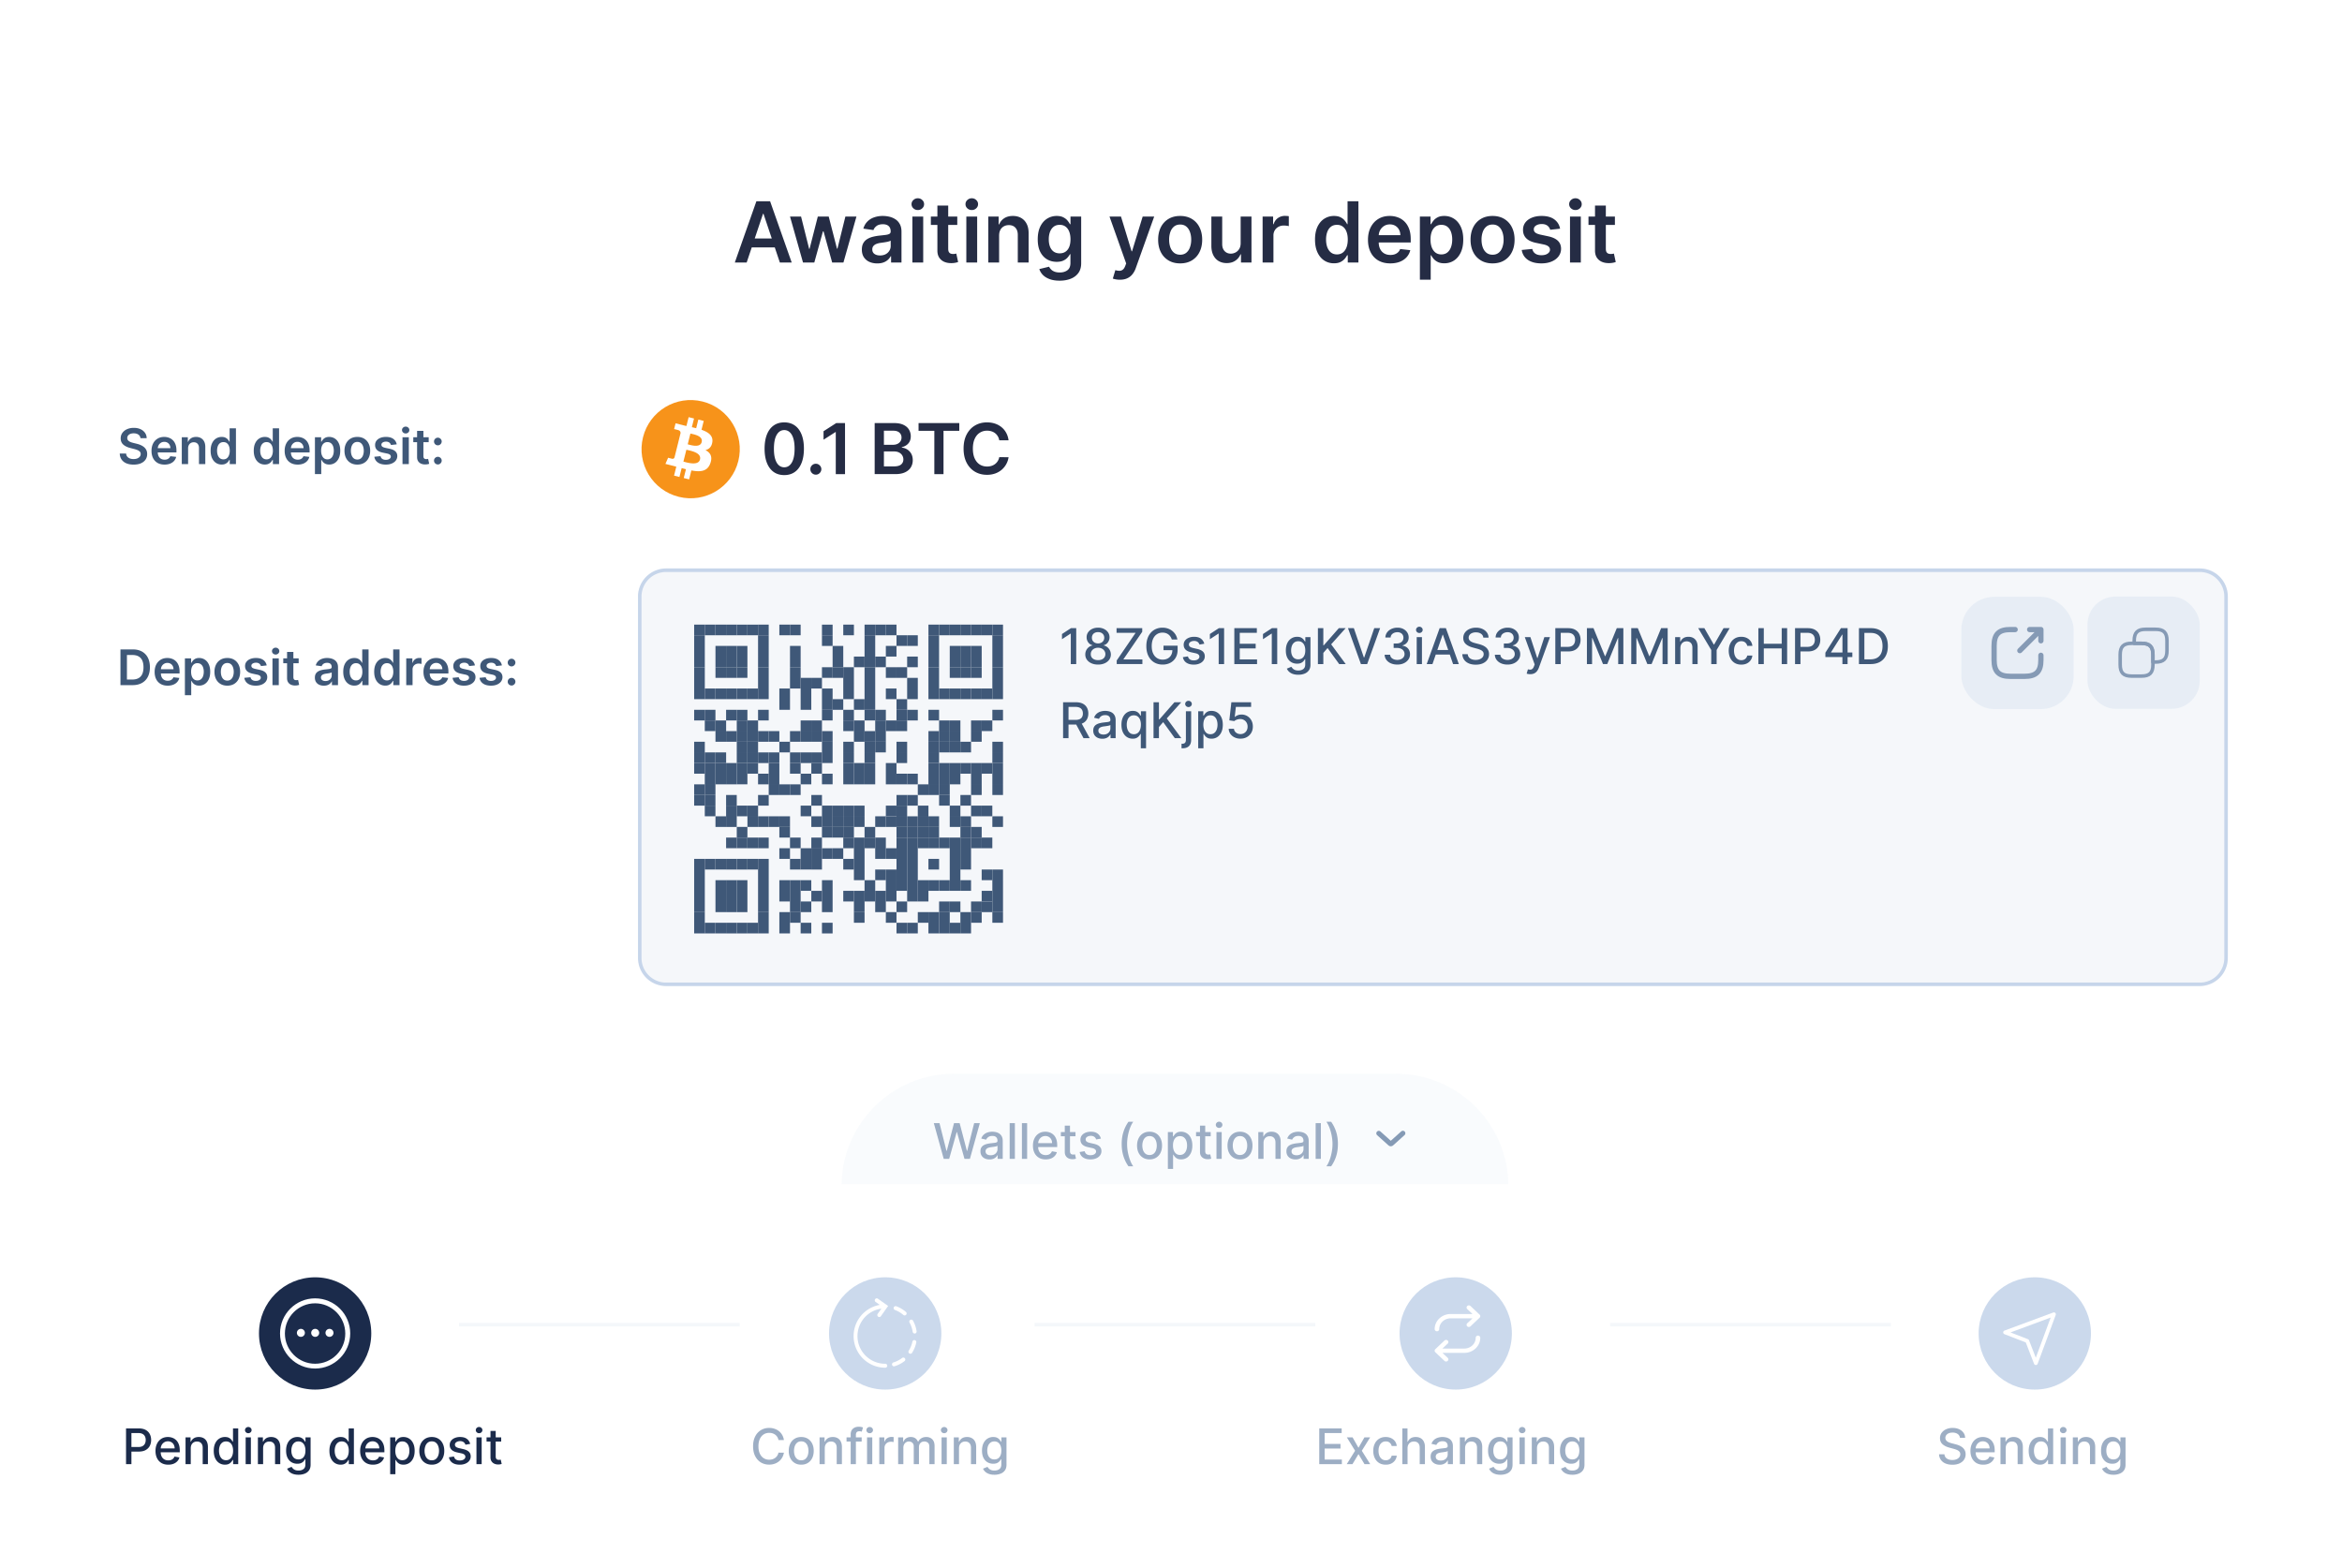 <svg width="569" height="381" fill="none" xmlns="http://www.w3.org/2000/svg"><path d="M.677 14.496C.677 6.962 6.785.854 14.32.854H554.9c7.535 0 13.643 6.108 13.643 13.642v273.701H.677v-273.7z" fill="#fff"/><path d="M181.408 63.781h-2.878l5.24-14.883h3.328l5.247 14.883h-2.878l-3.975-11.83h-.116l-3.968 11.83zm.094-5.835h7.849v2.165h-7.849v-2.165zm13.591 5.835l-3.154-11.162h2.682l1.962 7.848h.102l2.005-7.848h2.653l2.006 7.805h.109l1.933-7.805h2.688l-3.161 11.162h-2.739l-2.093-7.543h-.153l-2.093 7.543h-2.747zm18.035.225c-.707 0-1.344-.126-1.911-.378a3.116 3.116 0 01-1.337-1.133c-.325-.5-.487-1.114-.487-1.846 0-.63.116-1.15.349-1.562.232-.412.549-.742.952-.989a4.805 4.805 0 011.358-.56c.509-.13 1.035-.224 1.577-.283a62.078 62.078 0 001.592-.181c.407-.058.702-.146.886-.262.189-.121.284-.308.284-.56v-.043c0-.548-.162-.972-.487-1.272-.325-.3-.792-.45-1.403-.45-.644 0-1.155.14-1.533.421-.373.281-.625.613-.756.996l-2.456-.35c.194-.677.514-1.244.959-1.7.446-.46.991-.804 1.635-1.032a6.261 6.261 0 012.137-.348c.538 0 1.073.063 1.606.189.533.126 1.02.334 1.461.625.44.285.794.675 1.06 1.17.272.494.407 1.111.407 1.853v7.47h-2.528v-1.533h-.088c-.16.31-.385.6-.675.872a3.252 3.252 0 01-1.083.647c-.431.16-.938.24-1.519.24zm.683-1.933c.528 0 .986-.104 1.374-.312a2.31 2.31 0 00.893-.843c.213-.349.32-.73.32-1.141v-1.315c-.082.067-.223.13-.421.189a5.997 5.997 0 01-.654.152c-.243.044-.482.083-.72.116l-.618.088c-.392.053-.743.14-1.053.261a1.74 1.74 0 00-.734.509c-.179.213-.269.49-.269.828 0 .485.177.85.53 1.098.354.247.805.37 1.352.37zm7.856 1.708V52.619h2.63v11.162h-2.63zm1.322-12.746c-.416 0-.775-.138-1.075-.414a1.333 1.333 0 01-.451-1.01c0-.398.15-.734.451-1.01.3-.282.659-.422 1.075-.422.422 0 .78.14 1.076.421.3.277.45.613.45 1.01 0 .393-.15.73-.45 1.01a1.519 1.519 0 01-1.076.415zm9.587 1.584v2.035h-6.417v-2.035h6.417zm-4.832-2.674h2.63v10.479c0 .353.053.625.16.814.111.184.257.31.436.377.179.068.378.102.596.102.165 0 .315-.012.45-.036a3.89 3.89 0 00.32-.066l.444 2.057a5.934 5.934 0 01-.604.16 4.928 4.928 0 01-.944.102c-.659.019-1.253-.08-1.781-.298a2.77 2.77 0 01-1.257-1.032c-.305-.465-.455-1.047-.45-1.744V49.945zm7.032 13.836V52.619h2.631v11.162h-2.631zm1.323-12.746c-.417 0-.775-.138-1.076-.414-.3-.281-.45-.618-.45-1.01 0-.398.15-.734.45-1.01a1.521 1.521 0 011.076-.422c.421 0 .78.14 1.075.421.301.277.451.613.451 1.01 0 .393-.15.73-.451 1.01a1.517 1.517 0 01-1.075.415zm6.643 6.206v6.54h-2.63V52.619h2.514v1.897h.131a3.19 3.19 0 011.228-1.49c.567-.368 1.267-.552 2.1-.552.771 0 1.441.164 2.013.494.577.33 1.022.806 1.337 1.431.32.625.477 1.384.473 2.275v7.107h-2.631v-6.7c0-.746-.194-1.33-.581-1.751-.383-.422-.914-.633-1.592-.633-.46 0-.869.102-1.228.306a2.118 2.118 0 00-.836.864c-.198.378-.298.836-.298 1.374zm14.694 10.958c-.945 0-1.756-.128-2.434-.385-.679-.252-1.224-.59-1.635-1.017a3.523 3.523 0 01-.858-1.417l2.369-.574c.107.218.262.433.465.646.204.218.477.398.821.538.349.145.788.218 1.316.218.746 0 1.363-.181 1.853-.545.489-.358.734-.95.734-1.773v-2.115h-.131c-.136.272-.334.55-.596.836-.257.286-.598.526-1.025.72-.421.193-.952.29-1.591.29-.858 0-1.635-.2-2.333-.603-.692-.407-1.245-1.013-1.657-1.817-.407-.809-.61-1.821-.61-3.037 0-1.226.203-2.26.61-3.103.412-.848.967-1.49 1.665-1.926a4.274 4.274 0 012.332-.661c.654 0 1.192.111 1.613.334.427.218.766.482 1.018.792.252.305.443.593.574.865h.145v-1.846h2.595v11.344c0 .954-.228 1.744-.684 2.369-.455.625-1.077 1.092-1.867 1.402-.79.31-1.686.465-2.689.465zm.022-6.642c.557 0 1.032-.135 1.424-.407.393-.27.691-.66.894-1.17.204-.508.305-1.119.305-1.83 0-.703-.101-1.319-.305-1.847-.199-.528-.494-.937-.886-1.228-.388-.295-.865-.443-1.432-.443-.586 0-1.076.153-1.468.458-.392.305-.688.724-.887 1.257-.198.528-.297 1.129-.297 1.802 0 .683.099 1.282.297 1.795.204.509.502.906.894 1.192.398.28.884.421 1.461.421zm14.625 6.41a5.32 5.32 0 01-.996-.088c-.3-.053-.54-.116-.719-.188l.61-2.05c.383.112.724.165 1.025.16.3-.005.564-.1.792-.283.232-.18.428-.48.588-.901l.226-.604-4.048-11.394h2.79l2.573 8.43h.116l2.58-8.43h2.798l-4.469 12.514a5.026 5.026 0 01-.829 1.518 3.361 3.361 0 01-1.264.974c-.494.228-1.085.342-1.773.342zm14.644-3.968c-1.09 0-2.035-.24-2.834-.72a4.888 4.888 0 01-1.86-2.012c-.436-.863-.654-1.87-.654-3.023s.218-2.163.654-3.03a4.878 4.878 0 011.86-2.02c.799-.48 1.744-.72 2.834-.72s2.035.24 2.834.72a4.814 4.814 0 011.853 2.02c.441.867.662 1.877.662 3.03 0 1.153-.221 2.16-.662 3.023a4.833 4.833 0 01-1.853 2.013c-.799.48-1.744.719-2.834.719zm.015-2.107c.591 0 1.085-.163 1.482-.487.397-.33.693-.77.887-1.323a5.438 5.438 0 00.298-1.846c0-.683-.1-1.3-.298-1.853-.194-.557-.49-1-.887-1.33-.397-.329-.891-.494-1.482-.494-.606 0-1.11.165-1.512.494-.397.33-.695.773-.894 1.33a5.591 5.591 0 00-.29 1.853c0 .679.097 1.294.29 1.846.199.552.497.993.894 1.323.402.324.906.487 1.512.487zm14.681-2.805v-6.468h2.63v11.162h-2.55v-1.984h-.117a3.359 3.359 0 01-1.242 1.534c-.572.397-1.277.595-2.115.595-.731 0-1.378-.162-1.94-.486-.557-.33-.993-.807-1.308-1.432-.315-.63-.473-1.39-.473-2.282V52.62h2.631v6.7c0 .707.194 1.27.581 1.686.388.417.897.625 1.526.625.388 0 .763-.095 1.127-.283.363-.19.661-.47.894-.843.237-.378.356-.85.356-1.417zm5.335 4.694V52.619h2.551v1.86h.116c.204-.644.553-1.14 1.047-1.49a2.88 2.88 0 011.708-.53c.145 0 .307.007.486.022.185.01.337.027.458.05v2.42a2.756 2.756 0 00-.53-.101 4.897 4.897 0 00-.691-.05c-.479 0-.91.103-1.293.312a2.287 2.287 0 00-.894.85 2.396 2.396 0 00-.327 1.257v6.562h-2.631zm17.332.196c-.877 0-1.662-.225-2.354-.676-.693-.45-1.241-1.104-1.643-1.962-.402-.857-.603-1.899-.603-3.124 0-1.24.204-2.287.61-3.14.412-.857.967-1.504 1.665-1.94a4.274 4.274 0 012.332-.661c.654 0 1.192.111 1.614.334.421.218.755.482 1.002.792.247.305.439.593.574.865h.109v-5.567h2.638v14.883h-2.587v-1.759h-.16a4.45 4.45 0 01-.588.865 3.24 3.24 0 01-1.018.77c-.421.214-.951.32-1.591.32zm.734-2.158c.557 0 1.032-.15 1.424-.45.393-.306.691-.73.894-1.272.204-.543.305-1.175.305-1.897s-.101-1.35-.305-1.882c-.199-.533-.494-.947-.886-1.243-.388-.295-.865-.443-1.432-.443-.586 0-1.076.153-1.468.458-.392.305-.688.726-.887 1.264-.198.538-.297 1.153-.297 1.846 0 .698.099 1.32.297 1.868.204.542.502.971.894 1.286.398.31.884.465 1.461.465zm12.955 2.18c-1.119 0-2.086-.233-2.899-.698a4.725 4.725 0 01-1.868-1.99c-.436-.863-.654-1.878-.654-3.046 0-1.148.218-2.155.654-3.023.441-.872 1.056-1.55 1.846-2.034.789-.49 1.717-.734 2.783-.734.688 0 1.337.111 1.948.334a4.402 4.402 0 011.627 1.017c.475.46.848 1.047 1.119 1.759.272.707.407 1.55.407 2.529v.806h-9.149v-1.773h6.628a2.834 2.834 0 00-.327-1.344 2.375 2.375 0 00-.894-.938c-.378-.227-.819-.341-1.323-.341-.537 0-1.01.13-1.417.392a2.706 2.706 0 00-.952 1.018 2.928 2.928 0 00-.341 1.373v1.548c0 .65.118 1.206.356 1.671.237.46.569.814.995 1.061.427.243.926.364 1.497.364.383 0 .73-.053 1.04-.16.31-.112.578-.274.806-.487.228-.213.4-.477.516-.792l2.456.276a3.828 3.828 0 01-.886 1.7c-.431.48-.984.853-1.657 1.12-.673.261-1.444.392-2.311.392zm7.189 3.968V52.619h2.587v1.846h.152c.136-.272.327-.56.575-.865.247-.31.581-.574 1.002-.792.422-.223.96-.334 1.614-.334.862 0 1.64.22 2.332.661.698.436 1.25 1.083 1.657 1.94.412.853.618 1.9.618 3.14 0 1.225-.201 2.267-.603 3.124-.402.858-.95 1.512-1.643 1.962-.692.45-1.477.676-2.354.676-.64 0-1.17-.106-1.592-.32a3.246 3.246 0 01-1.017-.77 5.015 5.015 0 01-.589-.865h-.109v5.945h-2.63zm2.58-9.767c0 .722.101 1.354.305 1.897.208.542.506.966.894 1.271.392.3.867.45 1.424.45.581 0 1.068-.154 1.461-.464.392-.315.688-.744.886-1.286.204-.548.305-1.17.305-1.868 0-.693-.099-1.308-.298-1.846-.198-.538-.494-.959-.886-1.264-.393-.305-.882-.458-1.468-.458-.562 0-1.039.148-1.432.443-.392.296-.69.71-.893 1.243-.199.533-.298 1.16-.298 1.882zm15.078 5.799c-1.09 0-2.034-.24-2.834-.72a4.888 4.888 0 01-1.86-2.012c-.436-.863-.654-1.87-.654-3.023s.218-2.163.654-3.03a4.878 4.878 0 011.86-2.02c.8-.48 1.744-.72 2.834-.72s2.035.24 2.835.72a4.83 4.83 0 011.853 2.02c.44.867.661 1.877.661 3.03 0 1.153-.221 2.16-.661 3.023a4.84 4.84 0 01-1.853 2.013c-.8.48-1.745.719-2.835.719zm.015-2.107c.591 0 1.085-.163 1.482-.487.398-.33.693-.77.887-1.323a5.414 5.414 0 00.298-1.846c0-.683-.099-1.3-.298-1.853-.194-.557-.489-1-.887-1.33-.397-.329-.891-.494-1.482-.494-.606 0-1.109.165-1.512.494-.397.33-.695.773-.893 1.33a5.565 5.565 0 00-.291 1.853c0 .679.097 1.294.291 1.846.198.552.496.993.893 1.323.403.324.906.487 1.512.487zm16.389-6.323l-2.398.262a1.94 1.94 0 00-.356-.683 1.772 1.772 0 00-.669-.516c-.281-.13-.625-.196-1.032-.196-.547 0-1.008.118-1.381.356-.368.237-.55.545-.545.923a.966.966 0 00.356.792c.247.203.654.37 1.221.501l1.904.407c1.056.228 1.841.589 2.355 1.083.518.494.78 1.14.784 1.94a3.03 3.03 0 01-.617 1.86c-.402.533-.962.95-1.679 1.25-.717.3-1.54.451-2.471.451-1.366 0-2.466-.286-3.299-.858-.833-.576-1.33-1.378-1.49-2.405l2.566-.247c.116.504.363.884.741 1.141s.87.385 1.475.385c.625 0 1.126-.128 1.504-.385.383-.257.574-.574.574-.952a.991.991 0 00-.37-.792c-.242-.208-.62-.368-1.134-.48l-1.904-.4c-1.07-.222-1.862-.598-2.376-1.126-.514-.533-.768-1.206-.763-2.02-.005-.688.182-1.284.56-1.788.382-.508.913-.9 1.591-1.177.683-.28 1.47-.421 2.362-.421 1.308 0 2.337.278 3.088.835.756.558 1.223 1.31 1.403 2.26zm2.409 8.212V52.619h2.63v11.162h-2.63zm1.322-12.746c-.416 0-.775-.138-1.075-.414a1.333 1.333 0 01-.451-1.01c0-.398.15-.734.451-1.01.3-.282.659-.422 1.075-.422.422 0 .78.14 1.076.421.3.277.45.613.45 1.01 0 .393-.15.73-.45 1.01a1.519 1.519 0 01-1.076.415zm9.587 1.584v2.035h-6.417v-2.035h6.417zm-4.832-2.674h2.63v10.479c0 .353.053.625.16.814a.86.86 0 00.436.377c.179.068.378.102.596.102a2.6 2.6 0 00.451-.036 3.94 3.94 0 00.319-.066l.444 2.057a5.934 5.934 0 01-.604.16 4.928 4.928 0 01-.944.102c-.659.019-1.253-.08-1.781-.298a2.77 2.77 0 01-1.257-1.032c-.305-.465-.455-1.047-.45-1.744V49.945z" fill="#252C44"/><path d="M32.208 166.478h-2.942v-8.681h3.001c.862 0 1.603.174 2.222.521a3.496 3.496 0 011.433 1.488c.333.647.5 1.422.5 2.323 0 .904-.168 1.682-.505 2.331a3.49 3.49 0 01-1.445 1.497c-.628.347-1.382.521-2.264.521zm-1.37-1.36h1.294c.605 0 1.109-.111 1.513-.331a2.11 2.11 0 00.911-.996c.204-.444.306-.998.306-1.662 0-.664-.102-1.215-.306-1.653a2.083 2.083 0 00-.902-.988c-.396-.22-.888-.331-1.476-.331h-1.34v5.961zm9.893 1.487c-.653 0-1.217-.135-1.692-.407a2.755 2.755 0 01-1.09-1.161c-.253-.503-.38-1.095-.38-1.776 0-.67.127-1.258.38-1.764a2.892 2.892 0 011.078-1.187c.46-.285 1.001-.428 1.623-.428.401 0 .78.065 1.136.195.36.128.676.325.95.594.277.268.494.61.653 1.026.158.412.237.904.237 1.475v.47h-5.337v-1.034h3.866a1.65 1.65 0 00-.19-.784 1.388 1.388 0 00-.522-.547 1.464 1.464 0 00-.772-.199 1.49 1.49 0 00-.826.229 1.569 1.569 0 00-.556.593 1.71 1.71 0 00-.199.801v.903c0 .379.07.704.208.975.138.269.332.475.58.619.25.141.54.212.874.212.223 0 .425-.031.606-.093.18-.065.338-.16.47-.284.133-.125.234-.279.301-.462l1.433.161c-.09.378-.262.709-.517.992-.251.28-.574.497-.966.653a3.716 3.716 0 01-1.348.228zm4.193 2.315v-8.953h1.51v1.077h.088c.08-.158.191-.327.335-.505.144-.18.34-.334.585-.462.246-.13.56-.195.941-.195.503 0 .957.129 1.36.386.408.254.73.632.967 1.132.24.497.36 1.108.36 1.831 0 .715-.117 1.323-.351 1.823-.235.5-.554.882-.958 1.144a2.463 2.463 0 01-1.374.395c-.373 0-.682-.062-.928-.187a1.885 1.885 0 01-.593-.449 2.883 2.883 0 01-.344-.505h-.063v3.468h-1.535zm1.505-5.697c0 .421.06.79.178 1.106.121.317.295.564.521.742.23.175.506.263.831.263.34 0 .623-.091.852-.272a1.65 1.65 0 00.517-.75c.12-.319.178-.682.178-1.089a3.1 3.1 0 00-.173-1.077 1.617 1.617 0 00-.517-.738c-.23-.178-.515-.267-.857-.267a1.35 1.35 0 00-.835.259 1.587 1.587 0 00-.521.725 3.144 3.144 0 00-.174 1.098zm8.796 3.382c-.636 0-1.187-.139-1.653-.419a2.851 2.851 0 01-1.086-1.174c-.254-.503-.381-1.091-.381-1.764 0-.672.127-1.262.382-1.768a2.85 2.85 0 011.085-1.178c.466-.28 1.017-.42 1.653-.42.636 0 1.187.14 1.653.42.466.28.827.673 1.081 1.178.257.506.386 1.096.386 1.768 0 .673-.129 1.261-.386 1.764a2.823 2.823 0 01-1.08 1.174c-.467.28-1.018.419-1.654.419zm.008-1.229c.345 0 .633-.095.865-.284a1.71 1.71 0 00.517-.771c.116-.323.174-.681.174-1.077 0-.399-.058-.759-.174-1.081a1.71 1.71 0 00-.517-.776c-.232-.192-.52-.288-.865-.288-.353 0-.647.096-.881.288a1.74 1.74 0 00-.522.776c-.113.322-.17.682-.17 1.081 0 .396.057.754.17 1.077.116.322.29.579.522.771.234.189.528.284.881.284zm9.56-3.688l-1.398.153a1.127 1.127 0 00-.208-.399 1.042 1.042 0 00-.39-.301 1.426 1.426 0 00-.602-.114c-.32 0-.588.069-.806.208-.214.138-.32.318-.317.538a.564.564 0 00.207.462c.144.119.382.216.712.292l1.111.238c.616.133 1.074.343 1.374.631.302.289.454.666.457 1.132-.003.41-.123.772-.36 1.086-.234.31-.56.553-.98.729-.417.175-.898.262-1.44.262-.797 0-1.439-.166-1.925-.5a2.01 2.01 0 01-.869-1.403l1.496-.144c.068.294.212.516.433.666.22.149.507.224.86.224.365 0 .657-.075.878-.224.223-.15.335-.335.335-.556a.58.58 0 00-.216-.462c-.142-.121-.362-.215-.662-.28l-1.11-.233c-.625-.13-1.087-.349-1.387-.657-.3-.311-.447-.703-.445-1.178a1.668 1.668 0 01.327-1.043 2.13 2.13 0 01.928-.687c.398-.164.858-.246 1.378-.246.763 0 1.363.163 1.801.488.441.325.714.764.818 1.318zm1.406 4.79v-6.511h1.534v6.511H66.2zm.771-7.435a.896.896 0 01-.627-.242.778.778 0 01-.263-.589.77.77 0 01.263-.589.887.887 0 01.627-.246.88.88 0 01.628.246.77.77 0 01.262.589.778.778 0 01-.262.589.886.886 0 01-.628.242zm5.593.924v1.187H68.82v-1.187h3.743zm-2.82-1.56h1.535v6.113c0 .206.031.364.093.475.065.107.15.18.255.22.104.04.22.059.347.059.096 0 .184-.007.263-.021.082-.014.144-.027.187-.038l.258 1.2a3.51 3.51 0 01-.352.093 2.82 2.82 0 01-.55.059 2.478 2.478 0 01-1.04-.174 1.615 1.615 0 01-.733-.601c-.178-.272-.265-.611-.262-1.018v-6.367zm8.938 8.203c-.413 0-.785-.074-1.115-.221a1.821 1.821 0 01-.78-.661c-.19-.291-.284-.65-.284-1.077 0-.367.068-.671.203-.911.136-.24.32-.433.555-.577a2.79 2.79 0 01.793-.326 6.5 6.5 0 01.92-.165c.382-.04.691-.075.928-.106.238-.034.41-.085.517-.153.11-.071.166-.179.166-.326v-.026c0-.319-.095-.566-.284-.742-.19-.175-.462-.262-.818-.262-.376 0-.674.082-.895.245a1.222 1.222 0 00-.44.581l-1.433-.203c.113-.396.3-.727.56-.992a2.43 2.43 0 01.953-.602 3.64 3.64 0 011.246-.204c.314 0 .626.037.937.111.31.073.595.195.852.364.257.167.464.394.619.683.158.288.237.648.237 1.081v4.357h-1.475v-.894h-.05c-.094.181-.225.35-.395.509a1.901 1.901 0 01-.631.377c-.252.093-.547.14-.886.14zm.398-1.128c.308 0 .575-.061.801-.182.226-.125.4-.288.522-.492a1.25 1.25 0 00.186-.665v-.768a.713.713 0 01-.246.111c-.113.033-.24.063-.381.089-.142.025-.281.048-.42.067l-.36.051a2.657 2.657 0 00-.615.153c-.18.07-.323.169-.428.297a.724.724 0 00-.157.483c0 .282.103.496.31.64.206.144.469.216.788.216zm6.999 1.111c-.512 0-.97-.132-1.374-.395-.404-.262-.723-.644-.958-1.144-.234-.5-.352-1.108-.352-1.823 0-.723.119-1.334.356-1.831.24-.5.564-.878.971-1.132.407-.257.86-.386 1.36-.386.382 0 .696.065.942.195.246.128.44.282.585.462.144.178.256.347.335.505h.063v-3.247h1.54v8.681h-1.51v-1.026h-.093c-.08.159-.194.327-.343.505a1.89 1.89 0 01-.594.449c-.246.125-.555.187-.928.187zm.428-1.259c.325 0 .602-.088.83-.263a1.64 1.64 0 00.522-.742 3.14 3.14 0 00.178-1.106c0-.421-.06-.787-.178-1.098a1.56 1.56 0 00-.517-.725c-.226-.172-.505-.259-.835-.259-.342 0-.628.089-.856.267a1.617 1.617 0 00-.518.738 3.1 3.1 0 00-.174 1.077c0 .407.058.77.174 1.089.119.317.293.567.522.75.231.181.516.272.852.272zm7.09 1.259c-.51 0-.969-.132-1.373-.395-.404-.262-.723-.644-.958-1.144-.234-.5-.352-1.108-.352-1.823 0-.723.119-1.334.356-1.831.24-.5.564-.878.971-1.132.407-.257.86-.386 1.36-.386.382 0 .696.065.942.195.246.128.44.282.585.462.144.178.256.347.335.505h.063v-3.247h1.54v8.681h-1.51v-1.026h-.093c-.08.159-.194.327-.344.505-.15.175-.347.325-.593.449-.246.125-.555.187-.928.187zm.429-1.259c.325 0 .602-.088.83-.263.23-.178.403-.425.522-.742a3.14 3.14 0 00.178-1.106c0-.421-.06-.787-.178-1.098a1.56 1.56 0 00-.517-.725c-.226-.172-.505-.259-.835-.259-.342 0-.628.089-.857.267a1.617 1.617 0 00-.517.738 3.1 3.1 0 00-.173 1.077c0 .407.058.77.173 1.089.119.317.293.567.522.75.231.181.516.272.852.272zm4.674 1.144v-6.511h1.488v1.085h.068c.119-.376.322-.665.611-.869.291-.206.623-.309.996-.309.084 0 .179.004.284.013.107.005.196.015.267.029v1.412a1.516 1.516 0 00-.31-.059 2.802 2.802 0 00-.402-.03c-.28 0-.532.061-.755.182-.22.119-.394.284-.521.496a1.389 1.389 0 00-.191.733v3.828h-1.535zm7.348.127c-.653 0-1.217-.135-1.692-.407a2.752 2.752 0 01-1.089-1.161c-.254-.503-.382-1.095-.382-1.776 0-.67.128-1.258.382-1.764a2.889 2.889 0 011.077-1.187c.46-.285 1.001-.428 1.623-.428.401 0 .78.065 1.136.195.359.128.676.325.95.594.277.268.494.61.653 1.026.158.412.237.904.237 1.475v.47h-5.337v-1.034h3.866a1.644 1.644 0 00-.191-.784 1.385 1.385 0 00-.521-.547 1.467 1.467 0 00-.772-.199 1.49 1.49 0 00-.826.229 1.568 1.568 0 00-.556.593 1.71 1.71 0 00-.199.801v.903c0 .379.069.704.208.975.138.269.332.475.581.619.248.141.539.212.873.212.223 0 .425-.031.606-.093.181-.065.338-.16.471-.284.132-.125.233-.279.301-.462l1.432.161c-.09.378-.262.709-.517.992-.251.28-.574.497-.966.653a3.716 3.716 0 01-1.348.228zm9.339-4.917l-1.399.153a1.113 1.113 0 00-.207-.399 1.04 1.04 0 00-.39-.301 1.428 1.428 0 00-.602-.114c-.32 0-.588.069-.806.208-.214.138-.32.318-.318.538a.568.568 0 00.208.462c.144.119.382.216.712.292l1.111.238c.616.133 1.074.343 1.373.631.303.289.455.666.458 1.132-.003.41-.123.772-.36 1.086-.235.31-.561.553-.979.729-.419.175-.899.262-1.442.262-.797 0-1.438-.166-1.924-.5a2.01 2.01 0 01-.869-1.403l1.496-.144c.068.294.212.516.433.666.22.149.507.224.86.224.365 0 .657-.075.878-.224.223-.15.335-.335.335-.556a.58.58 0 00-.217-.462c-.141-.121-.361-.215-.661-.28l-1.111-.233c-.624-.13-1.086-.349-1.386-.657-.299-.311-.448-.703-.445-1.178a1.664 1.664 0 01.327-1.043 2.13 2.13 0 01.928-.687c.398-.164.858-.246 1.378-.246.763 0 1.363.163 1.801.488.441.325.714.764.818 1.318zm6.552 0l-1.399.153a1.132 1.132 0 00-.208-.399 1.04 1.04 0 00-.39-.301 1.424 1.424 0 00-.602-.114c-.319 0-.588.069-.805.208-.215.138-.321.318-.318.538a.562.562 0 00.208.462c.144.119.381.216.712.292l1.11.238c.616.133 1.074.343 1.374.631.302.289.455.666.458 1.132a1.77 1.77 0 01-.361 1.086c-.234.31-.561.553-.979.729-.418.175-.899.262-1.441.262-.797 0-1.439-.166-1.925-.5-.486-.336-.775-.804-.869-1.403l1.497-.144c.067.294.212.516.432.666.22.149.507.224.861.224.364 0 .657-.075.877-.224.223-.15.335-.335.335-.556a.58.58 0 00-.216-.462c-.142-.121-.362-.215-.662-.28l-1.11-.233c-.625-.13-1.087-.349-1.386-.657-.3-.311-.448-.703-.445-1.178a1.67 1.67 0 01.326-1.043c.223-.297.533-.526.928-.687.399-.164.858-.246 1.378-.246.763 0 1.364.163 1.802.488.44.325.713.764.818 1.318zm2.35 4.884a.91.91 0 01-.661-.272.876.876 0 01-.271-.661.868.868 0 01.271-.653.908.908 0 01.661-.271c.249 0 .465.09.649.271a.895.895 0 01.284.653.9.9 0 01-.136.47.977.977 0 01-.339.34.88.88 0 01-.458.123zm0-4.646a.91.91 0 01-.661-.272.884.884 0 01-.271-.661.868.868 0 01.271-.653.9.9 0 01.661-.275c.249 0 .465.091.649.275a.895.895 0 01.284.653.892.892 0 01-.136.466.966.966 0 01-.339.339.857.857 0 01-.458.128zm-90.164-55.459a1.156 1.156 0 00-.5-.865c-.291-.207-.67-.31-1.136-.31-.328 0-.61.05-.844.149a1.253 1.253 0 00-.538.402.982.982 0 00-.19.581c0 .181.04.338.122.471.085.132.2.246.343.339.145.09.304.167.48.229.175.062.351.114.53.157l.813.203c.328.076.643.179.946.309.305.13.578.294.818.492.243.198.435.437.576.717.142.279.212.607.212.983 0 .509-.13.957-.39 1.344-.26.384-.636.685-1.127.903-.49.214-1.081.322-1.777.322-.675 0-1.261-.105-1.759-.314a2.62 2.62 0 01-1.161-.915c-.277-.402-.427-.891-.45-1.467h1.548c.022.302.116.554.28.754.163.201.377.351.64.45.265.099.562.148.89.148.342 0 .641-.051.898-.152a1.46 1.46 0 00.61-.433c.148-.186.223-.404.225-.653a.828.828 0 00-.199-.559 1.459 1.459 0 00-.547-.373 5.337 5.337 0 00-.813-.272l-.988-.254c-.715-.184-1.28-.462-1.696-.835-.412-.376-.619-.875-.619-1.496 0-.512.139-.96.416-1.344a2.75 2.75 0 011.14-.895c.48-.214 1.024-.322 1.632-.322.616 0 1.156.108 1.62.322a2.64 2.64 0 011.097.886c.266.376.403.809.411 1.298h-1.513zm5.849 6.422c-.653 0-1.217-.136-1.691-.407a2.758 2.758 0 01-1.09-1.162c-.254-.503-.381-1.095-.381-1.776 0-.67.127-1.258.381-1.763a2.88 2.88 0 011.077-1.187c.46-.286 1.002-.428 1.623-.428.402 0 .78.065 1.136.195.36.127.676.325.95.593.277.268.494.61.653 1.026.158.412.237.904.237 1.475v.471h-5.337v-1.035h3.866a1.65 1.65 0 00-.19-.784 1.388 1.388 0 00-.522-.547 1.464 1.464 0 00-.771-.199c-.314 0-.59.076-.827.229-.237.15-.423.347-.555.593a1.71 1.71 0 00-.2.801v.903c0 .379.07.704.208.975.139.269.332.475.58.619.25.142.54.212.874.212.223 0 .425-.031.606-.093a1.34 1.34 0 00.47-.284 1.17 1.17 0 00.302-.462l1.433.161c-.09.379-.263.709-.518.992-.251.28-.573.497-.966.653a3.716 3.716 0 01-1.348.229zm5.728-3.943v3.815h-1.535v-6.511h1.467v1.107h.076c.15-.365.389-.655.717-.869.33-.215.739-.322 1.225-.322.45 0 .84.096 1.174.288.336.192.596.47.78.835.187.364.278.807.276 1.327v4.145h-1.535v-3.908c0-.435-.113-.776-.34-1.022-.222-.245-.532-.368-.927-.368-.269 0-.508.059-.717.178a1.237 1.237 0 00-.487.504 1.706 1.706 0 00-.174.801zm8.156 3.93c-.512 0-.97-.131-1.374-.394-.404-.263-.723-.645-.958-1.145-.234-.5-.352-1.108-.352-1.823 0-.723.12-1.334.357-1.831.24-.5.563-.877.97-1.132.407-.257.86-.385 1.361-.385.382 0 .695.065.941.195.246.127.44.281.585.462.144.178.256.346.335.504h.063v-3.247h1.54v8.681h-1.51v-1.025h-.093a2.63 2.63 0 01-.343.504 1.89 1.89 0 01-.594.449c-.246.125-.555.187-.928.187zm.428-1.259c.325 0 .602-.088.83-.263.23-.178.404-.425.522-.742a3.14 3.14 0 00.178-1.106c0-.421-.06-.787-.178-1.098a1.566 1.566 0 00-.517-.725c-.226-.172-.504-.258-.835-.258-.342 0-.627.089-.856.267a1.613 1.613 0 00-.518.737 3.098 3.098 0 00-.173 1.077c0 .407.058.77.173 1.089.12.317.293.567.522.751.232.181.516.271.852.271zm10.052 1.259c-.512 0-.97-.131-1.374-.394-.404-.263-.723-.645-.958-1.145-.234-.5-.352-1.108-.352-1.823 0-.723.12-1.334.357-1.831.24-.5.563-.877.97-1.132.407-.257.86-.385 1.361-.385.382 0 .695.065.941.195.246.127.44.281.585.462.144.178.256.346.335.504h.064v-3.247h1.538v8.681h-1.509v-1.025h-.093c-.08.158-.194.326-.343.504a1.89 1.89 0 01-.594.449c-.246.125-.555.187-.928.187zm.428-1.259c.325 0 .602-.088.83-.263.23-.178.403-.425.522-.742a3.14 3.14 0 00.178-1.106c0-.421-.06-.787-.178-1.098a1.565 1.565 0 00-.517-.725c-.226-.172-.504-.258-.835-.258-.342 0-.627.089-.856.267a1.613 1.613 0 00-.518.737 3.1 3.1 0 00-.173 1.077c0 .407.058.77.173 1.089.12.317.293.567.522.751.232.181.516.271.852.271zm7.557 1.272c-.653 0-1.217-.136-1.691-.407a2.758 2.758 0 01-1.09-1.162c-.254-.503-.381-1.095-.381-1.776 0-.67.127-1.258.381-1.763a2.88 2.88 0 011.077-1.187c.46-.286 1.002-.428 1.624-.428.4 0 .78.065 1.135.195.36.127.676.325.95.593.277.268.495.61.653 1.026.158.412.237.904.237 1.475v.471H69.88v-1.035h3.866a1.65 1.65 0 00-.19-.784 1.388 1.388 0 00-.522-.547 1.464 1.464 0 00-.771-.199c-.314 0-.59.076-.827.229-.237.15-.423.347-.555.593a1.71 1.71 0 00-.2.801v.903c0 .379.07.704.208.975.139.269.332.475.581.619.249.142.54.212.873.212.223 0 .425-.031.606-.093a1.34 1.34 0 00.47-.284 1.17 1.17 0 00.302-.462l1.433.161c-.09.379-.263.709-.517.992a2.53 2.53 0 01-.967.653 3.716 3.716 0 01-1.348.229zm4.194 2.314v-8.953h1.509v1.077h.089c.079-.158.19-.326.334-.504a1.79 1.79 0 01.585-.462c.246-.13.56-.195.942-.195.503 0 .956.128 1.36.385.407.255.73.632.967 1.132.24.497.36 1.108.36 1.831 0 .715-.117 1.323-.352 1.823-.234.5-.554.882-.958 1.145a2.462 2.462 0 01-1.373.394c-.373 0-.683-.062-.929-.187a1.886 1.886 0 01-.593-.449 2.915 2.915 0 01-.343-.504h-.064v3.467h-1.534zm1.504-5.697c0 .421.06.79.178 1.106.122.317.296.564.522.742.229.175.506.263.83.263.34 0 .624-.09.853-.271.229-.184.4-.434.517-.751.118-.319.178-.682.178-1.089 0-.404-.058-.763-.174-1.077a1.613 1.613 0 00-.517-.737c-.229-.178-.514-.267-.856-.267a1.35 1.35 0 00-.835.258 1.593 1.593 0 00-.522.725 3.142 3.142 0 00-.174 1.098zm8.796 3.383c-.636 0-1.187-.14-1.653-.42a2.851 2.851 0 01-1.085-1.174c-.255-.503-.382-1.091-.382-1.764 0-.672.127-1.261.382-1.767a2.846 2.846 0 011.085-1.179c.466-.28 1.017-.419 1.653-.419.636 0 1.187.139 1.653.419.467.28.827.673 1.082 1.179.257.506.385 1.095.385 1.767 0 .673-.128 1.261-.386 1.764a2.823 2.823 0 01-1.08 1.174c-.467.28-1.018.42-1.654.42zm.009-1.23c.345 0 .633-.094.864-.284a1.71 1.71 0 00.518-.771 3.16 3.16 0 00.174-1.077c0-.398-.058-.759-.174-1.081a1.715 1.715 0 00-.517-.776c-.232-.192-.52-.288-.865-.288-.353 0-.647.096-.882.288a1.744 1.744 0 00-.521.776 3.25 3.25 0 00-.17 1.081c0 .396.057.755.17 1.077.115.322.29.579.521.771.235.19.529.284.882.284zm9.56-3.688l-1.399.153a1.122 1.122 0 00-.208-.398 1.022 1.022 0 00-.39-.301 1.41 1.41 0 00-.602-.115c-.319 0-.588.069-.805.208-.215.138-.32.318-.318.538a.563.563 0 00.208.462c.144.119.381.216.712.293l1.11.237c.617.133 1.074.343 1.374.632.302.288.455.665.458 1.132a1.772 1.772 0 01-.36 1.085c-.235.311-.562.554-.98.729-.418.175-.898.263-1.441.263-.797 0-1.439-.167-1.925-.501a2.01 2.01 0 01-.869-1.403l1.497-.144c.068.294.212.516.432.666.22.15.507.224.86.224.365 0 .658-.074.878-.224.223-.15.335-.335.335-.556a.58.58 0 00-.216-.462c-.141-.121-.362-.214-.661-.279l-1.111-.234c-.625-.13-1.087-.349-1.386-.657-.3-.31-.448-.703-.445-1.178a1.67 1.67 0 01.326-1.043c.223-.297.533-.526.928-.687.399-.164.858-.245 1.378-.245.763 0 1.364.162 1.802.487.44.325.713.764.818 1.318zm1.405 4.79v-6.511h1.535v6.511H97.79zm.772-7.435a.895.895 0 01-.628-.241.78.78 0 01-.263-.59.77.77 0 01.263-.589.886.886 0 01.628-.246c.246 0 .455.082.627.246a.77.77 0 01.263.589.78.78 0 01-.263.59.885.885 0 01-.627.241zm5.592.924v1.187h-3.743v-1.187h3.743zm-2.819-1.56h1.535v6.113c0 .206.031.365.093.475.065.107.15.181.254.22a.97.97 0 00.348.06 2.008 2.008 0 00.449-.06l.259 1.2c-.082.028-.2.059-.352.093-.15.034-.334.054-.551.059a2.494 2.494 0 01-1.039-.173 1.617 1.617 0 01-.733-.602c-.178-.272-.266-.611-.263-1.018v-6.367zm5.048 8.165a.91.91 0 01-.662-.272.878.878 0 01-.271-.661.871.871 0 01.271-.653.909.909 0 01.662-.271c.248 0 .464.09.648.271a.891.891 0 01.149 1.124.977.977 0 01-.34.339.88.88 0 01-.457.123zm0-4.646a.91.91 0 01-.662-.272.887.887 0 01-.271-.661.871.871 0 01.271-.653.905.905 0 01.662-.275.89.89 0 01.648.275.891.891 0 01.284.653.971.971 0 01-.475.806.865.865 0 01-.457.127z" fill="#3F5878"/><path d="M190.536 115.44c-.997 0-1.853-.253-2.567-.757-.711-.509-1.258-1.242-1.641-2.199-.38-.961-.57-2.117-.57-3.47.004-1.352.196-2.503.576-3.451.383-.953.93-1.68 1.641-2.18.714-.501 1.568-.751 2.561-.751.994 0 1.847.25 2.562.751.715.5 1.262 1.227 1.641 2.18.384.952.575 2.103.575 3.451 0 1.357-.191 2.516-.575 3.476-.379.957-.926 1.688-1.641 2.193-.711.504-1.564.757-2.562.757zm0-1.896c.776 0 1.387-.381 1.835-1.144.453-.768.679-1.896.679-3.386 0-.985-.103-1.812-.309-2.482-.206-.671-.497-1.175-.872-1.514a1.908 1.908 0 00-1.333-.515c-.771 0-1.38.383-1.828 1.15-.449.763-.675 1.884-.679 3.361-.004.989.095 1.821.297 2.495.206.675.497 1.183.872 1.526.376.34.822.509 1.338.509zm7.682 1.793c-.367 0-.682-.13-.945-.388a1.256 1.256 0 01-.387-.945 1.24 1.24 0 01.387-.932c.263-.259.578-.388.945-.388.355 0 .664.129.927.388a1.273 1.273 0 01.212 1.605 1.396 1.396 0 01-.485.484 1.262 1.262 0 01-.654.176zm7.084-12.536v12.402h-2.247v-10.216h-.072l-2.901 1.853v-2.059l3.082-1.98h2.138zm7.203 12.402v-12.402h4.748c.896 0 1.641.141 2.235.424.597.279 1.043.66 1.338 1.145a3.07 3.07 0 01.448 1.647c0 .504-.097.936-.29 1.296a2.451 2.451 0 01-.782.866 3.305 3.305 0 01-1.096.478v.121c.44.024.862.16 1.266.406.408.242.741.585.999 1.029.258.445.388.981.388 1.611 0 .642-.156 1.219-.467 1.732-.31.509-.779.911-1.405 1.205-.625.295-1.413.442-2.361.442h-5.021zm2.247-1.877h2.416c.816 0 1.403-.155 1.763-.466.363-.315.545-.719.545-1.211a1.854 1.854 0 00-1.048-1.696c-.335-.174-.735-.26-1.199-.26h-2.477v3.633zm0-5.25h2.223c.387 0 .736-.071 1.047-.212.311-.146.555-.349.733-.612.182-.266.273-.581.273-.945 0-.48-.17-.876-.509-1.186-.335-.311-.834-.467-1.496-.467h-2.271v3.422zm8.416-3.391v-1.884h9.895v1.884h-3.833v10.518h-2.229v-10.518h-3.833zm21.869 2.301h-2.265a2.81 2.81 0 00-.357-.987 2.666 2.666 0 00-.648-.739 2.695 2.695 0 00-.884-.454 3.447 3.447 0 00-1.06-.158c-.674 0-1.272.17-1.792.509-.521.335-.929.827-1.224 1.477-.294.646-.442 1.436-.442 2.368 0 .949.148 1.748.442 2.398.299.646.707 1.135 1.224 1.466.52.327 1.116.49 1.786.49a3.61 3.61 0 001.042-.145c.327-.101.619-.248.878-.442a2.69 2.69 0 001.035-1.684l2.265.013a4.876 4.876 0 01-.551 1.659 4.887 4.887 0 01-1.096 1.368 5.043 5.043 0 01-1.587.921 5.917 5.917 0 01-2.016.327c-1.09 0-2.063-.252-2.919-.757-.856-.505-1.53-1.233-2.023-2.186-.492-.953-.739-2.095-.739-3.428 0-1.336.249-2.479.745-3.427.497-.953 1.173-1.682 2.029-2.186.856-.505 1.825-.757 2.907-.757.69 0 1.332.097 1.925.29a4.94 4.94 0 011.587.854c.464.372.846.828 1.145 1.369.302.537.5 1.15.593 1.841z" fill="#252C44"/><g clip-path="url(#clip0_6738_328058)"><path d="M179.377 112.028c-1.595 6.395-8.072 10.287-14.467 8.692-6.393-1.594-10.285-8.072-8.69-14.466 1.593-6.396 8.07-10.288 14.464-8.693 6.395 1.594 10.287 8.072 8.693 14.467z" fill="#F7931A"/><path fill-rule="evenodd" clip-rule="evenodd" d="M173.062 107.441c.237-1.589-.972-2.443-2.626-3.012l.536-2.152-1.309-.326-.523 2.095a52.003 52.003 0 00-1.049-.247l.526-2.109-1.309-.327-.537 2.151a40.178 40.178 0 01-.836-.196l.001-.007-1.806-.451-.349 1.399s.972.223.952.237c.53.132.626.483.61.761l-.611 2.452c.036.009.084.023.136.044l-.038-.01-.1-.025-.857 3.434c-.065.162-.229.404-.6.312.013.019-.952-.238-.952-.238l-.651 1.499 1.705.425c.187.047.371.095.553.143h.001l.38.098-.542 2.177 1.308.326.537-2.153c.357.097.704.186 1.044.271l-.535 2.143 1.31.326.542-2.172c2.234.423 3.913.252 4.62-1.768.57-1.627-.028-2.565-1.203-3.177.855-.197 1.5-.76 1.672-1.923zm-2.993 4.197c-.372 1.492-2.708.875-3.776.593a24.495 24.495 0 00-.256-.067l.72-2.883c.089.022.198.047.322.074 1.105.249 3.37.757 2.99 2.283zm-2.769-3.621c.891.238 2.835.757 3.174-.6.346-1.387-1.543-1.805-2.466-2.009a15.719 15.719 0 01-.27-.062l-.652 2.615.214.056z" fill="#fff"/></g><rect opacity=".5" x="155.006" y="238.743" width="100.613" height="386.251" rx="6.821" transform="rotate(-90 155.006 238.743)" fill="#ECF1F7"/><path d="M161.828 239.17a6.395 6.395 0 01-6.395-6.395v-87.823a6.395 6.395 0 016.395-6.395h372.608a6.395 6.395 0 016.395 6.395v87.823a6.395 6.395 0 01-6.395 6.395H161.828z" stroke="#C6D5EA" stroke-width=".853"/><path d="M261.475 152.635v8.727h-1.321v-7.406h-.051l-2.088 1.364v-1.262l2.177-1.423h1.283zm5.309 8.847c-.61 0-1.15-.105-1.619-.316-.466-.21-.831-.5-1.095-.869a2.091 2.091 0 01-.392-1.261 2.215 2.215 0 01.861-1.799c.267-.21.565-.343.895-.4v-.051a1.762 1.762 0 01-1.044-.699 2.041 2.041 0 01-.388-1.245 2.045 2.045 0 01.353-1.193 2.48 2.48 0 01.993-.831c.421-.201.9-.302 1.436-.302a3.19 3.19 0 011.424.307c.42.201.751.478.993.83.241.35.363.746.366 1.189a2.077 2.077 0 01-.4 1.245 1.78 1.78 0 01-1.032.699v.051c.327.057.621.19.882.4.265.208.475.468.631.78.159.31.24.649.243 1.019a2.132 2.132 0 01-.401 1.261c-.264.369-.63.659-1.099.869-.466.211-1.001.316-1.607.316zm0-1.079c.361 0 .674-.059.938-.178.264-.123.469-.292.614-.508.144-.218.218-.474.221-.767a1.438 1.438 0 00-.238-.805 1.605 1.605 0 00-.627-.55 1.992 1.992 0 00-.908-.2 2.03 2.03 0 00-.916.2 1.586 1.586 0 00-.63.55 1.4 1.4 0 00-.226.805 1.34 1.34 0 00.209.767c.144.216.35.385.617.508.267.119.583.178.946.178zm0-4.061c.29 0 .547-.058.772-.174a1.333 1.333 0 00.728-1.215 1.342 1.342 0 00-.196-.716 1.246 1.246 0 00-.524-.473 1.71 1.71 0 00-.78-.17c-.301 0-.565.057-.792.17a1.246 1.246 0 00-.524.473 1.327 1.327 0 00-.184.716c-.002.279.06.522.188.729.128.207.304.369.528.486.228.116.489.174.784.174zm4.527 5.02v-.878l4.59-6.715h-4.628v-1.134h6.238v.878l-4.589 6.716h4.628v1.133h-6.239zm13.386-5.97a2.653 2.653 0 00-.332-.694 2.137 2.137 0 00-.49-.529 2.07 2.07 0 00-.652-.337 2.646 2.646 0 00-.797-.115c-.492 0-.935.127-1.33.38s-.707.623-.937 1.112c-.228.486-.341 1.081-.341 1.785 0 .708.115 1.306.345 1.794.23.489.545.86.946 1.113.401.252.857.379 1.368.379.474 0 .888-.097 1.24-.29.355-.193.629-.466.822-.818.196-.355.294-.773.294-1.253l.341.064h-2.497v-1.087h3.431v.993c0 .733-.157 1.37-.469 1.909a3.2 3.2 0 01-1.287 1.245c-.546.292-1.171.439-1.875.439-.79 0-1.483-.182-2.08-.546-.593-.363-1.056-.879-1.389-1.547-.332-.67-.498-1.466-.498-2.386 0-.696.096-1.321.289-1.875a4.1 4.1 0 01.814-1.411 3.558 3.558 0 011.24-.89 3.876 3.876 0 011.564-.311c.472 0 .911.069 1.317.209.409.139.773.336 1.091.592a3.36 3.36 0 011.223 2.075h-1.351zm7.885 1.023l-1.155.204a1.362 1.362 0 00-.23-.421 1.152 1.152 0 00-.418-.329 1.514 1.514 0 00-.66-.127c-.361 0-.662.081-.904.242-.241.16-.362.366-.362.618 0 .219.081.395.243.529.162.133.423.243.784.328l1.04.239c.602.139 1.051.353 1.346.643.296.29.444.666.444 1.129 0 .392-.114.742-.341 1.049-.225.304-.539.542-.942.715-.401.174-.865.26-1.394.26-.733 0-1.331-.156-1.794-.468-.463-.316-.747-.763-.852-1.343l1.232-.187c.076.321.234.564.473.729.238.161.549.242.933.242.417 0 .751-.086 1.001-.26.25-.176.375-.39.375-.643a.668.668 0 00-.23-.516c-.15-.139-.382-.244-.694-.315l-1.108-.243c-.611-.139-1.063-.361-1.356-.665-.289-.304-.434-.689-.434-1.154 0-.387.108-.725.324-1.015.216-.289.514-.515.895-.677.38-.165.816-.247 1.308-.247.707 0 1.264.153 1.67.46.407.304.675.711.806 1.223zm4.822-3.78v8.727h-1.321v-7.406h-.051l-2.088 1.364v-1.262l2.178-1.423h1.282zm2.481 8.727v-8.727h5.471v1.134h-4.155v2.659h3.87v1.129h-3.87v2.672h4.206v1.133h-5.522zm10.422-8.727v8.727h-1.321v-7.406h-.051l-2.088 1.364v-1.262l2.177-1.423h1.283zm5.122 11.318c-.52 0-.967-.068-1.342-.204a2.597 2.597 0 01-.912-.542 2.274 2.274 0 01-.529-.737l1.095-.451c.077.125.179.257.307.396.131.142.307.263.529.362.224.1.512.149.865.149.483 0 .882-.118 1.197-.353.316-.233.473-.606.473-1.117v-1.287h-.081a2.882 2.882 0 01-.332.465c-.142.17-.338.318-.588.443-.25.125-.575.187-.976.187-.517 0-.983-.12-1.398-.362-.412-.244-.738-.604-.98-1.078-.239-.477-.358-1.064-.358-1.76s.118-1.293.354-1.79c.238-.497.565-.878.98-1.142.415-.267.885-.4 1.41-.4.407 0 .735.068.985.204.25.134.444.29.584.469.142.179.251.337.328.473h.094v-1.061h1.248v6.69c0 .563-.131 1.024-.392 1.385a2.3 2.3 0 01-1.061.801c-.443.174-.943.26-1.5.26zm-.013-3.746c.367 0 .676-.085.929-.255.256-.174.449-.421.58-.742.133-.324.2-.711.2-1.163 0-.44-.065-.828-.196-1.163a1.722 1.722 0 00-.575-.784c-.253-.191-.566-.286-.938-.286-.383 0-.703.099-.959.298a1.805 1.805 0 00-.579.801 3.185 3.185 0 00-.192 1.134c0 .429.065.805.196 1.129.131.324.324.577.58.759.258.182.576.272.954.272zm4.777 1.155v-8.727h1.317v4.168h.106l3.661-4.168h1.658l-3.52 3.929 3.532 4.798h-1.585l-2.821-3.899-1.031 1.185v2.714h-1.317zm8.732-8.727l2.429 7.108h.098l2.429-7.108h1.423l-3.141 8.727h-1.521l-3.141-8.727h1.424zm10.558 8.847c-.585 0-1.108-.101-1.568-.303a2.673 2.673 0 01-1.087-.839 2.233 2.233 0 01-.426-1.253h1.338c.017.258.104.483.26.673.159.188.367.332.623.435.255.102.539.153.852.153.344 0 .648-.06.912-.179.267-.119.476-.285.626-.498a1.27 1.27 0 00.226-.746c0-.293-.075-.55-.226-.772a1.475 1.475 0 00-.652-.528c-.284-.128-.628-.192-1.031-.192h-.737v-1.074h.737c.324 0 .608-.058.852-.174.247-.117.441-.279.58-.486.139-.21.209-.456.209-.737 0-.27-.062-.505-.184-.703a1.22 1.22 0 00-.511-.473 1.657 1.657 0 00-.776-.171 2.02 2.02 0 00-.797.158c-.244.102-.443.25-.596.443-.154.19-.236.419-.247.686h-1.274a2.15 2.15 0 01.417-1.244c.267-.358.62-.638 1.057-.84a3.45 3.45 0 011.457-.302c.56 0 1.043.109 1.449.328.409.216.725.504.946.865.225.361.336.756.333 1.185.003.488-.134.903-.409 1.244a1.989 1.989 0 01-1.091.686v.068c.579.088 1.028.318 1.346.69.321.373.48.834.478 1.385.002.481-.131.911-.401 1.292-.267.38-.632.68-1.095.899-.463.216-.993.324-1.59.324zm4.713-.12v-6.545h1.275v6.545h-1.275zm.644-7.555a.808.808 0 01-.571-.222.72.72 0 01-.235-.537c0-.21.079-.389.235-.537a.802.802 0 01.571-.225c.221 0 .41.075.567.225a.706.706 0 01.238.537.713.713 0 01-.238.537.797.797 0 01-.567.222zm3.184 7.555h-1.398l3.141-8.727h1.521l3.141 8.727h-1.398l-2.467-7.142h-.068l-2.472 7.142zm.235-3.417h4.534v1.108h-4.534v-1.108zm12.12-3.017a1.246 1.246 0 00-.563-.938c-.329-.224-.744-.337-1.244-.337a2.31 2.31 0 00-.929.171 1.433 1.433 0 00-.609.46 1.088 1.088 0 00-.213.661c0 .207.048.386.145.537.099.15.228.277.387.379.162.099.336.183.52.251.185.066.362.12.533.162l.852.222c.279.068.564.16.857.277.292.116.564.27.814.46s.451.426.605.707c.156.282.234.618.234 1.01 0 .495-.128.934-.383 1.317-.253.384-.621.686-1.104.908-.48.221-1.061.332-1.743.332-.653 0-1.219-.104-1.696-.311-.477-.207-.851-.501-1.121-.882-.27-.384-.419-.838-.447-1.364h1.321c.025.316.128.578.307.789.181.207.413.362.694.464.284.1.595.149.933.149.373 0 .704-.058.993-.174.293-.12.523-.284.691-.495.167-.213.251-.461.251-.745 0-.259-.074-.471-.221-.635a1.639 1.639 0 00-.593-.409 5.743 5.743 0 00-.839-.286l-1.032-.281c-.698-.191-1.252-.47-1.661-.84-.407-.369-.61-.858-.61-1.466 0-.502.137-.941.409-1.316a2.686 2.686 0 011.108-.874c.466-.21.992-.315 1.577-.315.591 0 1.112.103 1.564.311.454.207.812.493 1.074.856.261.361.397.776.409 1.245h-1.27zm5.882 6.554c-.586 0-1.108-.101-1.569-.303a2.663 2.663 0 01-1.086-.839 2.233 2.233 0 01-.426-1.253h1.338c.017.258.103.483.26.673.159.188.366.332.622.435.256.102.54.153.852.153.344 0 .648-.06.912-.179.267-.119.476-.285.626-.498a1.27 1.27 0 00.226-.746c0-.293-.075-.55-.226-.772a1.47 1.47 0 00-.652-.528c-.284-.128-.627-.192-1.031-.192h-.737v-1.074h.737c.324 0 .608-.058.853-.174.247-.117.44-.279.579-.486.139-.21.209-.456.209-.737 0-.27-.061-.505-.183-.703-.12-.202-.29-.36-.512-.473a1.653 1.653 0 00-.775-.171c-.284 0-.55.053-.797.158-.244.102-.443.25-.597.443-.153.19-.236.419-.247.686h-1.274c.014-.472.153-.886.418-1.244a2.705 2.705 0 011.056-.84 3.455 3.455 0 011.458-.302c.559 0 1.042.109 1.449.328.409.216.724.504.946.865.224.361.335.756.332 1.185.003.488-.134.903-.409 1.244a1.985 1.985 0 01-1.091.686v.068c.58.088 1.028.318 1.347.69.321.373.48.834.477 1.385.003.481-.131.911-.401 1.292-.267.38-.632.68-1.095.899-.463.216-.993.324-1.589.324zm5.518 2.335c-.19 0-.364-.016-.52-.047a1.619 1.619 0 01-.349-.094l.307-1.044c.233.063.44.09.622.081a.744.744 0 00.481-.204c.142-.128.267-.337.375-.627l.158-.434-2.395-6.631h1.364l1.657 5.079h.069l1.657-5.079h1.368l-2.697 7.419a2.944 2.944 0 01-.478.865 1.844 1.844 0 01-.69.537 2.264 2.264 0 01-.929.179zm6.094-2.455v-8.727h3.111c.679 0 1.241.124 1.687.371.446.247.78.585 1.002 1.014.221.426.332.906.332 1.44 0 .537-.112 1.02-.337 1.449a2.43 2.43 0 01-1.005 1.014c-.446.248-1.007.371-1.684.371h-2.139v-1.116h2.02c.429 0 .777-.074 1.044-.222.267-.151.463-.355.588-.614.125-.258.188-.552.188-.882 0-.329-.063-.622-.188-.878a1.346 1.346 0 00-.592-.6c-.267-.145-.619-.218-1.057-.218h-1.653v7.598h-1.317zm7.676-8.727h1.598l2.778 6.784h.102l2.779-6.784h1.598v8.727h-1.253v-6.315h-.081l-2.574 6.303h-1.04l-2.574-6.307h-.081v6.319h-1.252v-8.727zm10.769 0h1.598l2.779 6.784h.102l2.778-6.784h1.598v8.727h-1.253v-6.315h-.081l-2.573 6.303h-1.04l-2.574-6.307h-.081v6.319h-1.253v-8.727zm11.942 4.841v3.886h-1.275v-6.545h1.223v1.065h.081c.151-.346.387-.625.708-.835.324-.21.731-.315 1.223-.315.446 0 .836.093 1.172.281.335.185.595.46.78.827.184.366.277.819.277 1.359v4.163h-1.275v-4.01c0-.474-.123-.845-.37-1.112-.248-.27-.587-.405-1.019-.405-.295 0-.558.064-.788.192a1.374 1.374 0 00-.541.563c-.131.244-.196.539-.196.886zm4.33-4.841h1.496l2.28 3.967h.094l2.279-3.967h1.496l-3.166 5.301v3.426h-1.313v-3.426l-3.166-5.301zm10.465 8.859c-.633 0-1.179-.143-1.636-.43a2.856 2.856 0 01-1.049-1.197c-.244-.509-.366-1.091-.366-1.748 0-.664.125-1.251.375-1.76.25-.511.602-.91 1.057-1.197.454-.287.99-.43 1.606-.43.497 0 .941.092 1.33.277.389.181.703.437.942.767.241.329.385.714.43 1.154h-1.24a1.486 1.486 0 00-.469-.792c-.241-.222-.565-.333-.971-.333a1.58 1.58 0 00-.934.282 1.81 1.81 0 00-.618.792c-.147.341-.221.745-.221 1.211 0 .477.072.889.217 1.235.145.347.35.615.614.806.267.19.581.285.942.285.241 0 .46-.044.656-.132a1.33 1.33 0 00.498-.388c.137-.167.232-.369.286-.605h1.24a2.407 2.407 0 01-.413 1.134 2.389 2.389 0 01-.925.784c-.384.19-.834.285-1.351.285zm4.154-.132v-8.727h1.317v3.793h4.35v-3.793h1.321v8.727h-1.321v-3.805h-4.35v3.805h-1.317zm8.906 0v-8.727h3.111c.679 0 1.241.124 1.687.371.446.247.78.585 1.002 1.014.221.426.332.906.332 1.44 0 .537-.112 1.02-.336 1.449a2.438 2.438 0 01-1.006 1.014c-.446.248-1.007.371-1.683.371h-2.14v-1.116h2.02c.429 0 .777-.074 1.044-.222.267-.151.463-.355.588-.614.125-.258.188-.552.188-.882 0-.329-.063-.622-.188-.878a1.346 1.346 0 00-.592-.6c-.267-.145-.619-.218-1.057-.218h-1.653v7.598h-1.317zm7.373-1.704v-1.066l3.772-5.957h.839v1.568h-.533l-2.697 4.27v.068h5.169v1.117h-6.55zm4.138 1.704v-2.028l.009-.486v-6.213h1.248v8.727h-1.257zm6.842 0h-2.826v-8.727h2.915c.855 0 1.59.175 2.203.524a3.455 3.455 0 011.411 1.496c.329.648.494 1.425.494 2.331 0 .909-.166 1.69-.498 2.344a3.502 3.502 0 01-1.432 1.508c-.625.35-1.381.524-2.267.524zm-1.509-1.15h1.436c.665 0 1.218-.125 1.658-.375.44-.253.77-.618.989-1.095.218-.481.328-1.066.328-1.756 0-.685-.11-1.266-.328-1.743a2.321 2.321 0 00-.968-1.087c-.429-.247-.961-.37-1.598-.37h-1.517v6.426zm-194.676 19.15v-8.727h3.111c.676 0 1.237.117 1.683.349.449.233.784.556 1.006.968.221.409.332.882.332 1.419 0 .534-.112 1.004-.337 1.41a2.254 2.254 0 01-1.005.942c-.446.225-1.007.337-1.683.337h-2.357v-1.134h2.237c.426 0 .773-.061 1.04-.183.27-.122.467-.3.592-.533a1.75 1.75 0 00.188-.839c0-.33-.064-.615-.192-.857a1.24 1.24 0 00-.592-.554c-.267-.13-.618-.196-1.053-.196H259.6v7.598h-1.317zm4.308-3.937l2.157 3.937h-1.5l-2.114-3.937h1.457zm5.229 4.082c-.415 0-.79-.077-1.125-.23a1.897 1.897 0 01-.797-.677c-.193-.296-.29-.658-.29-1.087 0-.369.071-.673.213-.912.142-.239.334-.428.576-.567.241-.139.511-.244.809-.315.299-.071.603-.125.912-.162l.955-.111c.244-.031.422-.081.532-.149.111-.068.167-.179.167-.332v-.03c0-.372-.105-.661-.316-.865-.207-.205-.517-.307-.929-.307-.429 0-.767.095-1.014.285a1.537 1.537 0 00-.507.627l-1.197-.273c.142-.398.349-.719.622-.963.275-.247.592-.426.95-.537.358-.114.734-.17 1.129-.17.262 0 .539.031.831.093.296.06.571.171.827.333.258.162.47.393.635.694.165.299.247.686.247 1.164v4.346h-1.244v-.895h-.051a1.818 1.818 0 01-.371.486 1.996 1.996 0 01-.635.397 2.467 2.467 0 01-.929.157zm.277-1.023c.352 0 .653-.069.903-.208.253-.14.445-.321.576-.546.133-.227.2-.47.2-.728v-.844a.681.681 0 01-.264.128 4.239 4.239 0 01-.439.098l-.482.072-.392.051a3.125 3.125 0 00-.677.158c-.202.074-.364.18-.486.319-.119.137-.179.319-.179.546 0 .315.116.554.349.716.233.159.53.238.891.238zm9.069 3.333v-3.473h-.077a3.31 3.31 0 01-.332.477 1.853 1.853 0 01-.588.469c-.25.133-.574.2-.972.2-.528 0-1-.135-1.414-.405-.412-.272-.736-.66-.972-1.163-.233-.506-.349-1.112-.349-1.82 0-.707.118-1.312.353-1.815.239-.503.566-.888.98-1.155a2.55 2.55 0 011.411-.4c.406 0 .733.068.98.204.25.134.443.29.58.469.139.179.247.337.323.473h.107v-1.061h1.244v9h-1.274zm-1.687-3.414c.366 0 .676-.096.929-.289.255-.196.449-.468.579-.814.134-.347.201-.75.201-1.21a3.32 3.32 0 00-.197-1.194 1.741 1.741 0 00-.575-.796c-.253-.191-.565-.286-.937-.286-.384 0-.703.099-.959.298-.256.199-.449.47-.58.814a3.343 3.343 0 00-.191 1.164c0 .437.065.831.196 1.18.13.349.323.626.579.831.259.202.577.302.955.302zm4.777.959v-8.727h1.316v4.168h.107l3.66-4.168h1.658l-3.52 3.929 3.533 4.798h-1.585l-2.821-3.899-1.032 1.185v2.714h-1.316zm7.866-6.545h1.274v6.971c0 .438-.079.807-.238 1.108-.157.302-.39.53-.699.686-.307.157-.686.235-1.138.235h-.128c-.042 0-.086-.002-.132-.004v-1.096h.205c.301 0 .518-.081.652-.242.136-.16.204-.391.204-.695v-6.963zm.631-1.01a.808.808 0 01-.571-.222.72.72 0 01-.235-.537c0-.21.079-.389.235-.537a.802.802 0 01.571-.225c.221 0 .41.075.567.225a.706.706 0 01.238.537.713.713 0 01-.238.537.797.797 0 01-.567.222zm2.357 10.01v-9h1.245v1.061h.106c.074-.136.181-.294.32-.473s.332-.335.579-.469c.248-.136.574-.204.981-.204.528 0 1 .133 1.414.4.415.267.74.652.976 1.155.239.503.358 1.108.358 1.815 0 .708-.118 1.314-.354 1.82-.235.503-.559.891-.971 1.163-.412.27-.882.405-1.411.405-.397 0-.723-.067-.976-.2a1.853 1.853 0 01-.588-.469 3.592 3.592 0 01-.328-.477h-.076v3.473h-1.275zm1.249-5.727c0 .46.067.863.2 1.21.134.346.327.618.58.814.253.193.562.289.929.289.381 0 .699-.1.954-.302.256-.205.449-.482.58-.831.133-.349.2-.743.2-1.18 0-.432-.065-.82-.196-1.164a1.785 1.785 0 00-.579-.814c-.256-.199-.576-.298-.959-.298-.369 0-.682.095-.938.286-.253.19-.444.455-.575.796-.131.341-.196.739-.196 1.194zm9.021 3.392a3.293 3.293 0 01-1.44-.307 2.632 2.632 0 01-1.014-.852 2.25 2.25 0 01-.405-1.236h1.278c.032.375.198.683.499.924.301.242.662.363 1.082.363.336 0 .632-.077.891-.23.261-.157.466-.371.614-.644.15-.273.225-.584.225-.933 0-.355-.076-.672-.23-.95a1.693 1.693 0 00-.635-.657 1.793 1.793 0 00-.92-.243c-.264 0-.53.046-.797.137-.267.091-.483.21-.648.358l-1.206-.179.49-4.398h4.799v1.129h-3.703l-.277 2.442h.051c.17-.165.396-.303.677-.413.284-.111.588-.166.912-.166a2.67 2.67 0 012.404 1.414c.241.435.36.935.358 1.5.002.566-.125 1.07-.384 1.513a2.778 2.778 0 01-1.065 1.048c-.452.253-.97.38-1.556.38z" fill="#3F5878"/><rect opacity=".3" x="507.151" y="144.952" width="27.285" height="27.285" rx="6.821" fill="#C6D5EA"/><path d="M523.067 159.106v2.387c0 1.99-.796 2.786-2.785 2.786h-2.388c-1.989 0-2.785-.796-2.785-2.786v-2.387c0-1.99.796-2.785 2.785-2.785h2.388c1.989 0 2.785.795 2.785 2.785z" stroke="#859AB5" stroke-width=".853" stroke-linecap="round" stroke-linejoin="round"/><path d="M526.478 155.695v2.388c0 1.989-.796 2.785-2.786 2.785h-.625v-1.762c0-1.989-.796-2.785-2.785-2.785h-1.762v-.626c0-1.989.795-2.785 2.785-2.785h2.387c1.99 0 2.786.796 2.786 2.785z" stroke="#859AB5" stroke-width=".853" stroke-linecap="round" stroke-linejoin="round"/><path d="M171.236 151.773h-2.588v2.587h2.588v-2.587z" fill="#3F5878"/><path d="M171.236 154.358h-2.588v2.588h2.588v-2.588zm0 2.589h-2.588v2.588h2.588v-2.588zm0 2.589h-2.588v2.588h2.588v-2.588z" fill="#3F5878"/><path d="M171.236 162.123h-2.588v2.587h2.588v-2.587zm0 2.587h-2.588v2.587h2.588v-2.587zm0 2.587h-2.588v2.587h2.588v-2.587zm0 5.174h-2.588v2.588h2.588v-2.588zm0 7.762h-2.588v2.588h2.588v-2.588zm0 2.59h-2.588v2.587h2.588v-2.587z" fill="#3F5878"/><path d="M171.236 185.408h-2.588v2.588h2.588v-2.588zm0 5.177h-2.588v2.588h2.588v-2.588z" fill="#3F5878"/><path d="M171.236 193.171h-2.588v2.588h2.588v-2.588zm0 15.524h-2.588v2.587h2.588v-2.587zm0 2.588h-2.588v2.587h2.588v-2.587zm0 2.588h-2.588v2.587h2.588v-2.587zm0 2.587h-2.588v2.587h2.588v-2.587zm0 2.587h-2.588v2.587h2.588v-2.587z" fill="#3F5878"/><path d="M171.236 221.631h-2.588v2.587h2.588v-2.587zm0 2.588h-2.588v2.587h2.588v-2.587zm2.584-72.446h-2.587v2.587h2.587v-2.587zm0 15.524h-2.587v2.587h2.587v-2.587zm0 5.174h-2.587v2.588h2.587v-2.588z" fill="#3F5878"/><path d="M173.82 175.058h-2.587v2.587h2.587v-2.587zm0 7.765h-2.587v2.587h2.587v-2.587z" fill="#3F5878"/><path d="M173.82 185.408h-2.587v2.588h2.587v-2.588zm0 2.588h-2.587v2.587h2.587v-2.587zm0 2.589h-2.587v2.588h2.587v-2.588z" fill="#3F5878"/><path d="M173.82 193.171h-2.587v2.588h2.587v-2.588z" fill="#3F5878"/><path d="M173.82 195.757h-2.587v2.587h2.587v-2.587zm0 12.938h-2.587v2.587h2.587v-2.587zm0 15.524h-2.587v2.587h2.587v-2.587zm2.596-72.446h-2.587v2.587h2.587v-2.587zm0 5.174h-2.587v2.588h2.587v-2.588zm0 2.589h-2.587v2.588h2.587v-2.588z" fill="#3F5878"/><path d="M176.416 162.123h-2.587v2.587h2.587v-2.587zm0 5.174h-2.587v2.587h2.587v-2.587zm0 7.761h-2.587v2.587h2.587v-2.587zm0 2.59h-2.587v2.587h2.587v-2.587zm0 5.175h-2.587v2.587h2.587v-2.587z" fill="#3F5878"/><path d="M176.416 185.408h-2.587v2.588h2.587v-2.588zm0 2.588h-2.587v2.587h2.587v-2.587zm0 10.352h-2.587v2.587h2.587v-2.587zm0 10.347h-2.587v2.587h2.587v-2.587zm0 5.176h-2.587v2.587h2.587v-2.587zm0 2.587h-2.587v2.587h2.587v-2.587zm0 2.587h-2.587v2.587h2.587v-2.587zm0 5.174h-2.587v2.587h2.587v-2.587zm2.581-72.446h-2.587v2.587h2.587v-2.587zm0 5.174h-2.587v2.588h2.587v-2.588zm0 2.589h-2.587v2.588h2.587v-2.588z" fill="#3F5878"/><path d="M178.997 162.123h-2.587v2.587h2.587v-2.587zm0 5.174h-2.587v2.587h2.587v-2.587zm0 5.174h-2.587v2.588h2.587v-2.588zm0 5.177h-2.587v2.587h2.587v-2.587zm0 7.76h-2.587v2.588h2.587v-2.588zm0 2.588h-2.587v2.587h2.587v-2.587zm0 5.175h-2.587v2.588h2.587v-2.588z" fill="#3F5878"/><path d="M178.997 195.757h-2.587v2.587h2.587v-2.587zm0 2.591h-2.587v2.587h2.587v-2.587zm0 5.172h-2.587v2.587h2.587v-2.587zm0 5.175h-2.587v2.587h2.587v-2.587zm0 5.176h-2.587v2.587h2.587v-2.587zm0 2.587h-2.587v2.587h2.587v-2.587zm0 2.587h-2.587v2.587h2.587v-2.587zm0 5.174h-2.587v2.587h2.587v-2.587zm2.59-72.446H179v2.587h2.587v-2.587zm0 5.174H179v2.588h2.587v-2.588zm0 2.589H179v2.588h2.587v-2.588z" fill="#3F5878"/><path d="M181.587 162.123H179v2.587h2.587v-2.587zm0 5.174H179v2.587h2.587v-2.587zm0 5.174H179v2.588h2.587v-2.588z" fill="#3F5878"/><path d="M181.587 175.058H179v2.587h2.587v-2.587zm0 2.59H179v2.587h2.587v-2.587z" fill="#3F5878"/><path d="M181.587 180.233H179v2.588h2.587v-2.588zm0 2.59H179v2.587h2.587v-2.587z" fill="#3F5878"/><path d="M181.587 185.408H179v2.588h2.587v-2.588zm0 2.588H179v2.587h2.587v-2.587zm0 7.761H179v2.587h2.587v-2.587zm0 5.176H179v2.588h2.587v-2.588z" fill="#3F5878"/><path d="M181.587 203.52H179v2.587h2.587v-2.587zm0 5.175H179v2.587h2.587v-2.587zm0 5.176H179v2.587h2.587v-2.587zm0 2.587H179v2.587h2.587v-2.587zm0 2.587H179v2.587h2.587v-2.587zm0 5.174H179v2.587h2.587v-2.587zm2.595-72.446h-2.587v2.587h2.587v-2.587zm0 15.524h-2.587v2.587h2.587v-2.587zm0 7.761h-2.587v2.587h2.587v-2.587zm0 2.59h-2.587v2.587h2.587v-2.587z" fill="#3F5878"/><path d="M184.182 180.233h-2.587v2.588h2.587v-2.588zm0 2.59h-2.587v2.587h2.587v-2.587z" fill="#3F5878"/><path d="M184.182 185.408h-2.587v2.588h2.587v-2.588zm0 10.349h-2.587v2.587h2.587v-2.587zm0 2.591h-2.587v2.587h2.587v-2.587zm0 5.172h-2.587v2.587h2.587v-2.587zm0 5.175h-2.587v2.587h2.587v-2.587zm0 15.524h-2.587v2.587h2.587v-2.587zm2.581-72.446h-2.588v2.587h2.588v-2.587z" fill="#3F5878"/><path d="M186.763 154.358h-2.588v2.588h2.588v-2.588zm0 2.589h-2.588v2.588h2.588v-2.588zm0 2.589h-2.588v2.588h2.588v-2.588z" fill="#3F5878"/><path d="M186.763 162.123h-2.588v2.587h2.588v-2.587zm0 2.587h-2.588v2.587h2.588v-2.587zm0 2.587h-2.588v2.587h2.588v-2.587zm0 5.174h-2.588v2.588h2.588v-2.588zm0 5.177h-2.588v2.587h2.588v-2.587zm0 5.175h-2.588v2.587h2.588v-2.587zm0 5.173h-2.588v2.587h2.588v-2.587zm0 5.175h-2.588v2.588h2.588v-2.588zm0 5.177h-2.588v2.587h2.588v-2.587zm0 5.172h-2.588v2.587h2.588v-2.587zm0 5.175h-2.588v2.587h2.588v-2.587zm0 2.588h-2.588v2.587h2.588v-2.587zm0 2.588h-2.588v2.587h2.588v-2.587zm0 2.587h-2.588v2.587h2.588v-2.587zm0 2.587h-2.588v2.587h2.588v-2.587z" fill="#3F5878"/><path d="M186.763 221.631h-2.588v2.587h2.588v-2.587zm0 2.588h-2.588v2.587h2.588v-2.587zm2.586-46.571h-2.587v2.587h2.587v-2.587zm0 5.175h-2.587v2.587h2.587v-2.587z" fill="#3F5878"/><path d="M189.349 185.408h-2.587v2.588h2.587v-2.588zm0 2.588h-2.587v2.587h2.587v-2.587zm0 2.589h-2.587v2.588h2.587v-2.588zm0 7.763h-2.587v2.587h2.587v-2.587zm2.585-46.575h-2.587v2.587h2.587v-2.587zm0 15.524h-2.587v2.587h2.587v-2.587zm0 2.588h-2.587v2.588h2.587v-2.588zm0 10.348h-2.587v2.588h2.587v-2.588z" fill="#3F5878"/><path d="M191.934 190.585h-2.587v2.588h2.587v-2.588zm0 7.763h-2.587v2.587h2.587v-2.587z" fill="#3F5878"/><path d="M191.934 200.933h-2.587v2.588h2.587v-2.588zm0 5.175h-2.587v2.587h2.587v-2.587zm0 7.763h-2.587v2.587h2.587v-2.587zm0 2.587h-2.587v2.587h2.587v-2.587zm0 5.173h-2.587v2.587h2.587v-2.587zm0 2.588h-2.587v2.587h2.587v-2.587zm2.586-72.446h-2.587v2.587h2.587v-2.587zm0 5.174h-2.587v2.588h2.587v-2.588zm0 2.589h-2.587v2.588h2.587v-2.588z" fill="#3F5878"/><path d="M194.52 162.123h-2.587v2.587h2.587v-2.587zm0 2.587h-2.587v2.587h2.587v-2.587zm0 12.938h-2.587v2.587h2.587v-2.587zm0 5.175h-2.587v2.587h2.587v-2.587z" fill="#3F5878"/><path d="M194.52 185.408h-2.587v2.588h2.587v-2.588zm0 5.177h-2.587v2.588h2.587v-2.588zm0 12.935h-2.587v2.587h2.587v-2.587zm0 5.175h-2.587v2.587h2.587v-2.587zm0 5.176h-2.587v2.587h2.587v-2.587zm0 2.587h-2.587v2.587h2.587v-2.587zm0 2.587h-2.587v2.587h2.587v-2.587z" fill="#3F5878"/><path d="M194.52 221.631h-2.587v2.587h2.587v-2.587zm2.587-56.921h-2.587v2.587h2.587v-2.587zm0 2.587h-2.587v2.587h2.587v-2.587zm0 2.588h-2.587v2.588h2.587v-2.588zm0 5.173h-2.587v2.587h2.587v-2.587zm0 2.59h-2.587v2.587h2.587v-2.587zm0 5.175h-2.587v2.587h2.587v-2.587zm0 5.173h-2.587v2.587h2.587v-2.587zm0 7.761h-2.587v2.587h2.587v-2.587zm0 10.351h-2.587v2.587h2.587v-2.587zm0 2.587h-2.587v2.587h2.587v-2.587zm0 5.176h-2.587v2.587h2.587v-2.587zm0 5.174h-2.587v2.587h2.587v-2.587zm0 5.174h-2.587v2.587h2.587v-2.587zm2.594-59.509h-2.587v2.587h2.587v-2.587zm0 10.348h-2.587v2.587h2.587v-2.587zm0 2.59h-2.587v2.587h2.587v-2.587zm0 5.175h-2.587v2.587h2.587v-2.587z" fill="#3F5878"/><path d="M199.701 185.408h-2.587v2.588h2.587v-2.588zm0 7.763h-2.587v2.588h2.587v-2.588zm0 5.177h-2.587v2.587h2.587v-2.587zm0 5.172h-2.587v2.587h2.587v-2.587zm0 2.588h-2.587v2.587h2.587v-2.587zm0 2.587h-2.587v2.587h2.587v-2.587zm0 7.763h-2.587v2.587h2.587v-2.587zm2.586-64.685H199.7v2.587h2.587v-2.587z" fill="#3F5878"/><path d="M202.287 154.358H199.7v2.588h2.587v-2.588zm0 7.765H199.7v2.587h2.587v-2.587zm0 5.174H199.7v2.587h2.587v-2.587zm0 2.588H199.7v2.588h2.587v-2.588z" fill="#3F5878"/><path d="M202.287 172.471H199.7v2.588h2.587v-2.588zm0 5.177H199.7v2.587h2.587v-2.587z" fill="#3F5878"/><path d="M202.287 180.233H199.7v2.588h2.587v-2.588zm0 2.59H199.7v2.587h2.587v-2.587zm0 5.173H199.7v2.587h2.587v-2.587zm0 7.761H199.7v2.587h2.587v-2.587zm0 2.591H199.7v2.587h2.587v-2.587z" fill="#3F5878"/><path d="M202.287 200.933H199.7v2.588h2.587v-2.588zm0 5.175H199.7v2.587h2.587v-2.587zm0 7.763H199.7v2.587h2.587v-2.587zm0 2.587H199.7v2.587h2.587v-2.587zm0 2.587H199.7v2.587h2.587v-2.587zm0 5.174H199.7v2.587h2.587v-2.587zm2.587-67.272h-2.587v2.588h2.587v-2.588zm0 2.589h-2.587v2.588h2.587v-2.588z" fill="#3F5878"/><path d="M204.874 162.123h-2.587v2.587h2.587v-2.587zm0 7.762h-2.587v2.588h2.587v-2.588zm0 25.872h-2.587v2.587h2.587v-2.587zm0 2.591h-2.587v2.587h2.587v-2.587z" fill="#3F5878"/><path d="M204.874 200.933h-2.587v2.588h2.587v-2.588zm0 5.175h-2.587v2.587h2.587v-2.587zm2.589-54.335h-2.588v2.587h2.588v-2.587zm0 10.35h-2.588v2.587h2.588v-2.587zm0 2.587h-2.588v2.587h2.588v-2.587zm0 2.587h-2.588v2.587h2.588v-2.587zm0 5.174h-2.588v2.588h2.588v-2.588z" fill="#3F5878"/><path d="M207.463 175.058h-2.588v2.587h2.588v-2.587zm0 5.175h-2.588v2.588h2.588v-2.588zm0 2.59h-2.588v2.587h2.588v-2.587z" fill="#3F5878"/><path d="M207.463 185.408h-2.588v2.588h2.588v-2.588zm0 2.588h-2.588v2.587h2.588v-2.587zm0 7.761h-2.588v2.587h2.588v-2.587zm0 2.591h-2.588v2.587h2.588v-2.587z" fill="#3F5878"/><path d="M207.463 200.933h-2.588v2.588h2.588v-2.588z" fill="#3F5878"/><path d="M207.463 203.52h-2.588v2.587h2.588v-2.587zm0 5.175h-2.588v2.587h2.588v-2.587zm0 7.763h-2.588v2.587h2.588v-2.587zm2.586-56.922h-2.587v2.588h2.587v-2.588zm0 10.349h-2.587v2.588h2.587v-2.588zm0 5.173h-2.587v2.587h2.587v-2.587zm0 2.59h-2.587v2.587h2.587v-2.587zm0 7.76h-2.587v2.588h2.587v-2.588zm0 2.588h-2.587v2.587h2.587v-2.587zm0 7.761h-2.587v2.587h2.587v-2.587zm0 2.591h-2.587v2.587h2.587v-2.587z" fill="#3F5878"/><path d="M210.049 203.52h-2.587v2.587h2.587v-2.587zm0 2.588h-2.587v2.587h2.587v-2.587zm0 2.587h-2.587v2.587h2.587v-2.587zm0 2.588h-2.587v2.587h2.587v-2.587zm0 5.175h-2.587v2.587h2.587v-2.587zm0 2.587h-2.587v2.587h2.587v-2.587z" fill="#3F5878"/><path d="M210.049 221.631h-2.587v2.587h2.587v-2.587zm2.587-69.858h-2.588v2.587h2.588v-2.587z" fill="#3F5878"/><path d="M212.636 154.358h-2.588v2.588h2.588v-2.588zm0 2.589h-2.588v2.588h2.588v-2.588zm0 2.589h-2.588v2.588h2.588v-2.588z" fill="#3F5878"/><path d="M212.636 162.123h-2.588v2.587h2.588v-2.587zm0 2.587h-2.588v2.587h2.588v-2.587zm0 2.587h-2.588v2.587h2.588v-2.587zm0 2.588h-2.588v2.588h2.588v-2.588z" fill="#3F5878"/><path d="M212.636 172.471h-2.588v2.588h2.588v-2.588zm0 5.177h-2.588v2.587h2.588v-2.587z" fill="#3F5878"/><path d="M212.636 180.233h-2.588v2.588h2.588v-2.588zm0 2.59h-2.588v2.587h2.588v-2.587z" fill="#3F5878"/><path d="M212.636 185.408h-2.588v2.588h2.588v-2.588zm0 2.588h-2.588v2.587h2.588v-2.587zm0 12.937h-2.588v2.588h2.588v-2.588z" fill="#3F5878"/><path d="M212.636 203.52h-2.588v2.587h2.588v-2.587zm0 10.351h-2.588v2.587h2.588v-2.587zm0 2.587h-2.588v2.587h2.588v-2.587zm2.586-64.685h-2.587v2.587h2.587v-2.587zm0 7.763h-2.587v2.588h2.587v-2.588zm0 12.935h-2.587v2.588h2.587v-2.588z" fill="#3F5878"/><path d="M215.222 175.058h-2.587v2.587h2.587v-2.587zm0 2.59h-2.587v2.587h2.587v-2.587z" fill="#3F5878"/><path d="M215.222 180.233h-2.587v2.588h2.587v-2.588zm0 18.115h-2.587v2.587h2.587v-2.587zm0 5.172h-2.587v2.587h2.587v-2.587zm0 2.588h-2.587v2.587h2.587v-2.587zm0 5.175h-2.587v2.587h2.587v-2.587zm0 5.175h-2.587v2.587h2.587v-2.587zm0 2.587h-2.587v2.587h2.587v-2.587zm2.585-67.272h-2.587v2.587h2.587v-2.587zm0 5.174h-2.587v2.588h2.587v-2.588zm0 5.176h-2.587v2.587h2.587v-2.587zm0 5.174h-2.587v2.587h2.587v-2.587zm0 7.761h-2.587v2.587h2.587v-2.587zm0 10.35h-2.587v2.588h2.587v-2.588zm0 2.588h-2.587v2.587h2.587v-2.587zm0 7.761h-2.587v2.587h2.587v-2.587z" fill="#3F5878"/><path d="M217.807 198.348h-2.587v2.587h2.587v-2.587zm0 7.76h-2.587v2.587h2.587v-2.587zm0 5.175h-2.587v2.587h2.587v-2.587zm0 2.588h-2.587v2.587h2.587v-2.587zm0 2.587h-2.587v2.587h2.587v-2.587zm0 5.173h-2.587v2.587h2.587v-2.587zm2.59-67.273h-2.587v2.588h2.587v-2.588zm0 7.765h-2.587v2.587h2.587v-2.587zm0 7.762h-2.587v2.588h2.587v-2.588z" fill="#3F5878"/><path d="M220.397 172.471h-2.587v2.588h2.587v-2.588z" fill="#3F5878"/><path d="M220.397 175.058h-2.587v2.587h2.587v-2.587zm0 5.175h-2.587v2.588h2.587v-2.588zm0 2.59h-2.587v2.587h2.587v-2.587zm0 5.173h-2.587v2.587h2.587v-2.587zm0 5.175h-2.587v2.588h2.587v-2.588z" fill="#3F5878"/><path d="M220.397 195.757h-2.587v2.587h2.587v-2.587zm0 2.591h-2.587v2.587h2.587v-2.587z" fill="#3F5878"/><path d="M220.397 200.933h-2.587v2.588h2.587v-2.588z" fill="#3F5878"/><path d="M220.397 203.52h-2.587v2.587h2.587v-2.587zm0 2.588h-2.587v2.587h2.587v-2.587zm0 2.587h-2.587v2.587h2.587v-2.587zm0 2.588h-2.587v2.587h2.587v-2.587zm0 2.588h-2.587v2.587h2.587v-2.587zm0 5.174h-2.587v2.587h2.587v-2.587zm0 5.174h-2.587v2.587h2.587v-2.587zm2.587-69.861h-2.588v2.588h2.588v-2.588zm0 5.178h-2.588v2.588h2.588v-2.588zm0 5.174h-2.588v2.587h2.588v-2.587zm0 2.587h-2.588v2.587h2.588v-2.587zm0 5.174h-2.588v2.588h2.588v-2.588zm0 15.525h-2.588v2.587h2.588v-2.587zm0 5.175h-2.588v2.588h2.588v-2.588zm0 5.177h-2.588v2.587h2.588v-2.587z" fill="#3F5878"/><path d="M222.984 200.933h-2.588v2.588h2.588v-2.588z" fill="#3F5878"/><path d="M222.984 203.52h-2.588v2.587h2.588v-2.587zm0 2.588h-2.588v2.587h2.588v-2.587zm0 2.587h-2.588v2.587h2.588v-2.587zm0 2.588h-2.588v2.587h2.588v-2.587zm0 2.588h-2.588v2.587h2.588v-2.587zm0 2.587h-2.588v2.587h2.588v-2.587zm0 7.761h-2.588v2.587h2.588v-2.587zm2.586-33.634h-2.587v2.588h2.587v-2.588zm0 5.172h-2.587v2.587h2.587v-2.587zm0 2.591h-2.587v2.587h2.587v-2.587z" fill="#3F5878"/><path d="M225.57 200.933h-2.587v2.588h2.587v-2.588z" fill="#3F5878"/><path d="M225.57 203.52h-2.587v2.587h2.587v-2.587zm0 10.351h-2.587v2.587h2.587v-2.587zm0 2.587h-2.587v2.587h2.587v-2.587zm0 5.173h-2.587v2.587h2.587v-2.587zm2.585-69.858h-2.587v2.587h2.587v-2.587z" fill="#3F5878"/><path d="M228.155 154.358h-2.587v2.588h2.587v-2.588zm0 2.589h-2.587v2.588h2.587v-2.588zm0 2.589h-2.587v2.588h2.587v-2.588z" fill="#3F5878"/><path d="M228.155 162.123h-2.587v2.587h2.587v-2.587zm0 2.587h-2.587v2.587h2.587v-2.587zm0 2.587h-2.587v2.587h2.587v-2.587zm0 5.174h-2.587v2.588h2.587v-2.588zm0 5.177h-2.587v2.587h2.587v-2.587z" fill="#3F5878"/><path d="M228.155 180.233h-2.587v2.588h2.587v-2.588zm0 2.59h-2.587v2.587h2.587v-2.587z" fill="#3F5878"/><path d="M228.155 185.408h-2.587v2.588h2.587v-2.588zm0 2.588h-2.587v2.587h2.587v-2.587zm0 2.589h-2.587v2.588h2.587v-2.588zm0 7.763h-2.587v2.587h2.587v-2.587z" fill="#3F5878"/><path d="M228.155 200.933h-2.587v2.588h2.587v-2.588z" fill="#3F5878"/><path d="M228.155 203.52h-2.587v2.587h2.587v-2.587zm0 5.175h-2.587v2.587h2.587v-2.587zm0 5.176h-2.587v2.587h2.587v-2.587zm0 7.76h-2.587v2.587h2.587v-2.587zm0 2.588h-2.587v2.587h2.587v-2.587zm2.592-72.446h-2.587v2.587h2.587v-2.587zm0 15.524h-2.587v2.587h2.587v-2.587zm0 7.761h-2.587v2.587h2.587v-2.587zm0 2.59h-2.587v2.587h2.587v-2.587z" fill="#3F5878"/><path d="M230.747 180.233h-2.587v2.588h2.587v-2.588zm0 5.175h-2.587v2.588h2.587v-2.588zm0 2.588h-2.587v2.587h2.587v-2.587zm0 2.589h-2.587v2.588h2.587v-2.588z" fill="#3F5878"/><path d="M230.747 193.171h-2.587v2.588h2.587v-2.588zm0 10.349h-2.587v2.587h2.587v-2.587zm0 10.351h-2.587v2.587h2.587v-2.587zm0 5.174h-2.587v2.587h2.587v-2.587z" fill="#3F5878"/><path d="M230.747 221.631h-2.587v2.587h2.587v-2.587zm0 2.588h-2.587v2.587h2.587v-2.587zm2.587-72.446h-2.587v2.587h2.587v-2.587zm0 5.174h-2.587v2.588h2.587v-2.588zm0 2.589h-2.587v2.588h2.587v-2.588z" fill="#3F5878"/><path d="M233.334 162.123h-2.587v2.587h2.587v-2.587zm0 5.174h-2.587v2.587h2.587v-2.587zm0 7.761h-2.587v2.587h2.587v-2.587zm0 2.59h-2.587v2.587h2.587v-2.587z" fill="#3F5878"/><path d="M233.334 180.233h-2.587v2.588h2.587v-2.588zm0 5.175h-2.587v2.588h2.587v-2.588zm0 2.588h-2.587v2.587h2.587v-2.587zm0 7.761h-2.587v2.587h2.587v-2.587zm0 2.591h-2.587v2.587h2.587v-2.587zm0 5.172h-2.587v2.587h2.587v-2.587zm0 2.588h-2.587v2.587h2.587v-2.587zm0 2.587h-2.587v2.587h2.587v-2.587zm0 2.588h-2.587v2.587h2.587v-2.587zm0 2.588h-2.587v2.587h2.587v-2.587zm0 5.174h-2.587v2.587h2.587v-2.587zm0 5.174h-2.587v2.587h2.587v-2.587zm2.586-72.446h-2.587v2.587h2.587v-2.587zm0 5.174h-2.587v2.588h2.587v-2.588zm0 2.589h-2.587v2.588h2.587v-2.588z" fill="#3F5878"/><path d="M235.92 162.123h-2.587v2.587h2.587v-2.587zm0 5.174h-2.587v2.587h2.587v-2.587zm0 12.936h-2.587v2.588h2.587v-2.588zm0 5.175h-2.587v2.588h2.587v-2.588zm0 7.763h-2.587v2.588h2.587v-2.588zm0 5.177h-2.587v2.587h2.587v-2.587z" fill="#3F5878"/><path d="M235.92 200.933h-2.587v2.588h2.587v-2.588z" fill="#3F5878"/><path d="M235.92 203.52h-2.587v2.587h2.587v-2.587zm0 2.588h-2.587v2.587h2.587v-2.587zm0 2.587h-2.587v2.587h2.587v-2.587zm0 5.176h-2.587v2.587h2.587v-2.587zm0 7.76h-2.587v2.587h2.587v-2.587zm0 2.588h-2.587v2.587h2.587v-2.587zm2.587-72.446h-2.587v2.587h2.587v-2.587zm0 5.174h-2.587v2.588h2.587v-2.588zm0 2.589h-2.587v2.588h2.587v-2.588z" fill="#3F5878"/><path d="M238.507 162.123h-2.587v2.587h2.587v-2.587zm0 5.174h-2.587v2.587h2.587v-2.587zm0 7.761h-2.587v2.587h2.587v-2.587zm0 2.59h-2.587v2.587h2.587v-2.587zm0 7.76h-2.587v2.588h2.587v-2.588zm0 2.588h-2.587v2.587h2.587v-2.587zm0 2.589h-2.587v2.588h2.587v-2.588zm0 5.172h-2.587v2.587h2.587v-2.587zm0 5.176h-2.587v2.588h2.587v-2.588z" fill="#3F5878"/><path d="M238.507 203.52h-2.587v2.587h2.587v-2.587zm0 15.525h-2.587v2.587h2.587v-2.587z" fill="#3F5878"/><path d="M238.507 221.631h-2.587v2.587h2.587v-2.587zm2.583-69.858h-2.587v2.587h2.587v-2.587zm0 15.524h-2.587v2.587h2.587v-2.587zm0 7.761h-2.587v2.587h2.587v-2.587zm0 10.35h-2.587v2.588h2.587v-2.588zm0 10.349h-2.587v2.587h2.587v-2.587zm0 7.763h-2.587v2.587h2.587v-2.587zm0 7.763h-2.587v2.587h2.587v-2.587zm0 5.175h-2.587v2.587h2.587v-2.587z" fill="#3F5878"/><path d="M241.09 219.045h-2.587v2.587h2.587v-2.587zm2.594-67.272h-2.587v2.587h2.587v-2.587z" fill="#3F5878"/><path d="M243.684 154.358h-2.587v2.588h2.587v-2.588zm0 2.589h-2.587v2.588h2.587v-2.588zm0 2.589h-2.587v2.588h2.587v-2.588z" fill="#3F5878"/><path d="M243.684 162.123h-2.587v2.587h2.587v-2.587zm0 2.587h-2.587v2.587h2.587v-2.587zm0 2.587h-2.587v2.587h2.587v-2.587zm0 5.174h-2.587v2.588h2.587v-2.588zm0 7.762h-2.587v2.588h2.587v-2.588zm0 2.59h-2.587v2.587h2.587v-2.587z" fill="#3F5878"/><path d="M243.684 185.408h-2.587v2.588h2.587v-2.588zm0 2.588h-2.587v2.587h2.587v-2.587zm0 2.589h-2.587v2.588h2.587v-2.588zm0 7.763h-2.587v2.587h2.587v-2.587zm0 12.935h-2.587v2.587h2.587v-2.587zm0 2.588h-2.587v2.587h2.587v-2.587zm0 2.587h-2.587v2.587h2.587v-2.587zm0 2.587h-2.587v2.587h2.587v-2.587z" fill="#3F5878"/><path d="M243.684 221.631h-2.587v2.587h2.587v-2.587z" fill="#3F5878"/><path opacity=".3" d="M204.46 288.197c0-15.069 12.216-27.285 27.285-27.285h107.434c15.069 0 27.285 12.216 27.285 27.285H204.46z" fill="#C6D5EA" fill-opacity=".3"/><path d="M341.239 274.917a.604.604 0 00-.807 0l-2.532 2.273-2.531-2.273a.604.604 0 00-.807.897l2.768 2.491a.853.853 0 001.141 0l2.768-2.491a.604.604 0 000-.897z" fill="#859AB5"/><path opacity=".8" d="M229.283 281.586l-2.408-8.681h1.377l1.692 6.723h.08l1.76-6.723h1.365l1.759 6.727h.08l1.687-6.727h1.382l-2.412 8.681h-1.318l-1.827-6.502h-.068l-1.827 6.502h-1.322zm11.121.144a2.65 2.65 0 01-1.119-.229 1.88 1.88 0 01-.793-.674c-.192-.294-.288-.654-.288-1.081 0-.367.07-.669.212-.907a1.57 1.57 0 01.572-.564c.24-.138.508-.243.805-.313.297-.071.599-.125.907-.161l.95-.11c.243-.032.42-.081.53-.149.11-.068.165-.178.165-.33v-.03c0-.37-.104-.657-.314-.861-.206-.203-.514-.305-.924-.305-.426 0-.763.095-1.009.284-.243.187-.411.394-.504.623l-1.191-.271a2.28 2.28 0 01.619-.958c.274-.246.589-.424.945-.534.356-.113.731-.17 1.123-.17.26 0 .536.031.827.094.294.059.568.169.822.33.258.161.468.392.632.691.164.297.246.683.246 1.157v4.324h-1.238v-.89h-.051a1.797 1.797 0 01-.369.483c-.164.158-.374.29-.631.394a2.44 2.44 0 01-.924.157zm.275-1.017c.351 0 .65-.069.899-.208.251-.138.442-.319.572-.542.133-.226.199-.468.199-.725v-.84c-.045.046-.132.088-.262.128a4.268 4.268 0 01-.437.097 29.87 29.87 0 01-.869.123 3.098 3.098 0 00-.674.157 1.142 1.142 0 00-.483.318c-.119.135-.178.316-.178.542 0 .314.115.551.347.713.232.158.527.237.886.237zm5.893-7.808v8.681h-1.267v-8.681h1.267zm2.973 0v8.681h-1.267v-8.681h1.267zm4.511 8.813c-.641 0-1.194-.137-1.657-.412a2.782 2.782 0 01-1.068-1.165c-.249-.503-.373-1.093-.373-1.768 0-.667.124-1.255.373-1.763a2.899 2.899 0 011.051-1.192c.452-.285.981-.428 1.585-.428.368 0 .724.061 1.069.183.344.121.654.312.928.572.274.26.49.598.649 1.013.158.413.237.914.237 1.505v.449h-5.176v-.949h3.934c0-.334-.068-.629-.203-.886a1.544 1.544 0 00-1.429-.84c-.356 0-.667.088-.933.263a1.77 1.77 0 00-.61.678 1.962 1.962 0 00-.212.903v.742c0 .435.076.806.229 1.111.155.305.372.538.648.699.277.158.601.238.971.238.24 0 .459-.034.657-.102a1.354 1.354 0 00.844-.827l1.199.216a2.168 2.168 0 01-.517.929 2.503 2.503 0 01-.928.614c-.37.145-.793.217-1.268.217zm7.24-6.643v1.017h-3.557v-1.017h3.557zm-2.603-1.56h1.267v6.159c0 .246.037.431.111.556a.574.574 0 00.284.25c.118.042.247.063.385.063.102 0 .191-.007.267-.021l.178-.034.229 1.047a2.51 2.51 0 01-.822.136 2.237 2.237 0 01-.933-.178 1.598 1.598 0 01-.699-.577c-.178-.26-.267-.586-.267-.979v-6.422zm8.779 3.15l-1.149.203a1.354 1.354 0 00-.229-.42 1.137 1.137 0 00-.415-.326 1.5 1.5 0 00-.657-.127c-.359 0-.659.08-.899.242-.24.158-.36.363-.36.614 0 .218.08.393.241.526.162.133.422.241.78.326l1.035.238c.599.138 1.045.351 1.339.64.294.288.441.662.441 1.123 0 .39-.113.738-.339 1.043-.223.302-.536.54-.937.712-.398.172-.86.259-1.386.259-.729 0-1.324-.156-1.785-.467-.46-.313-.743-.758-.847-1.335l1.225-.187c.076.32.233.561.47.725.238.161.547.242.929.242.415 0 .747-.086.996-.259.248-.175.373-.388.373-.64a.669.669 0 00-.229-.513c-.15-.138-.38-.243-.691-.313l-1.102-.242c-.608-.138-1.057-.359-1.348-.661-.289-.303-.433-.686-.433-1.149 0-.384.108-.721.323-1.009.214-.288.511-.513.89-.674a3.243 3.243 0 011.301-.246c.704 0 1.258.153 1.662.458.404.302.671.708.801 1.217zm5.049 1.318c0-1.063.14-2.04.419-2.933a8.757 8.757 0 011.225-2.472h1.162c-.209.28-.404.623-.585 1.03a9.795 9.795 0 00-.475 1.34c-.136.483-.242.985-.318 1.505a10.51 10.51 0 00.085 3.573c.133.69.312 1.33.538 1.92.226.591.478 1.073.755 1.446h-1.162a8.751 8.751 0 01-1.225-2.471c-.279-.893-.419-1.873-.419-2.938zm6.768 3.735c-.61 0-1.143-.14-1.598-.42a2.835 2.835 0 01-1.06-1.174c-.251-.503-.377-1.091-.377-1.764 0-.675.126-1.266.377-1.772a2.833 2.833 0 011.06-1.178c.455-.28.988-.42 1.598-.42.611 0 1.143.14 1.598.42.455.28.809.673 1.06 1.178.252.506.377 1.097.377 1.772 0 .673-.125 1.261-.377 1.764a2.828 2.828 0 01-1.06 1.174c-.455.28-.987.42-1.598.42zm.005-1.064c.395 0 .723-.105.983-.314.26-.209.452-.488.577-.835a3.33 3.33 0 00.19-1.149c0-.415-.063-.797-.19-1.144a1.869 1.869 0 00-.577-.844c-.26-.212-.588-.318-.983-.318-.399 0-.73.106-.992.318-.26.212-.454.493-.581.844a3.38 3.38 0 00-.187 1.144c0 .418.063.801.187 1.149.127.347.321.626.581.835.262.209.593.314.992.314zm4.445 3.374v-8.953h1.238v1.056h.106c.073-.136.179-.293.318-.471.138-.178.331-.333.576-.466.246-.136.571-.204.975-.204.526 0 .995.133 1.408.399.412.265.736.648.971 1.148.237.501.356 1.103.356 1.806 0 .704-.118 1.307-.352 1.81-.235.501-.557.886-.967 1.158-.41.268-.877.402-1.403.402-.396 0-.719-.066-.971-.199a1.855 1.855 0 01-.585-.466 3.487 3.487 0 01-.326-.475h-.076v3.455h-1.268zm1.242-5.697c0 .457.067.859.2 1.203.132.345.324.615.576.81.252.192.56.288.924.288.379 0 .695-.1.95-.301.254-.203.446-.479.576-.826.133-.348.199-.739.199-1.174 0-.43-.065-.816-.195-1.158a1.77 1.77 0 00-.576-.809c-.254-.198-.572-.297-.954-.297-.367 0-.678.095-.932.284a1.741 1.741 0 00-.573.793c-.13.339-.195.734-.195 1.187zm9.165-3.256v1.017h-3.556v-1.017h3.556zm-2.603-1.56h1.268v6.159c0 .246.036.431.11.556a.574.574 0 00.284.25c.119.042.247.063.386.063.101 0 .19-.007.267-.021l.178-.034.229 1.047a2.502 2.502 0 01-.823.136 2.23 2.23 0 01-.932-.178 1.601 1.601 0 01-.7-.577c-.178-.26-.267-.586-.267-.979v-6.422zm4.005 8.071v-6.511h1.268v6.511h-1.268zm.64-7.516a.805.805 0 01-.568-.22.719.719 0 01-.233-.534.71.71 0 01.233-.534.797.797 0 01.568-.225c.221 0 .409.075.564.225a.703.703 0 01.237.534.712.712 0 01-.237.534.79.79 0 01-.564.22zm5.075 7.648c-.61 0-1.143-.14-1.598-.42a2.826 2.826 0 01-1.059-1.174c-.252-.503-.378-1.091-.378-1.764 0-.675.126-1.266.378-1.772a2.824 2.824 0 011.059-1.178c.455-.28.988-.42 1.598-.42.611 0 1.144.14 1.598.42.455.28.809.673 1.06 1.178.252.506.378 1.097.378 1.772 0 .673-.126 1.261-.378 1.764a2.828 2.828 0 01-1.06 1.174c-.454.28-.987.42-1.598.42zm.005-1.064c.395 0 .723-.105.983-.314.26-.209.452-.488.577-.835a3.33 3.33 0 00.19-1.149c0-.415-.063-.797-.19-1.144a1.869 1.869 0 00-.577-.844c-.26-.212-.588-.318-.983-.318-.399 0-.729.106-.992.318-.26.212-.454.493-.581.844a3.38 3.38 0 00-.187 1.144c0 .418.063.801.187 1.149.127.347.321.626.581.835.263.209.593.314.992.314zm5.713-2.934v3.866h-1.268v-6.511h1.217v1.06h.08c.15-.345.385-.622.704-.831.322-.209.728-.314 1.217-.314.443 0 .832.094 1.165.28.334.184.593.458.776.822.184.365.276.816.276 1.353v4.141h-1.268v-3.989c0-.472-.123-.84-.369-1.106-.245-.269-.583-.403-1.013-.403-.294 0-.555.064-.784.191a1.375 1.375 0 00-.538.559c-.13.244-.195.537-.195.882zm7.761 4.01c-.412 0-.785-.076-1.119-.229a1.882 1.882 0 01-.792-.674c-.193-.294-.289-.654-.289-1.081 0-.367.071-.669.212-.907.142-.237.332-.425.573-.564.24-.138.508-.243.805-.313.297-.071.599-.125.907-.161l.95-.11c.243-.032.419-.081.53-.149.11-.068.165-.178.165-.33v-.03c0-.37-.105-.657-.314-.861-.206-.203-.514-.305-.924-.305-.427 0-.763.095-1.009.284-.243.187-.411.394-.504.623l-1.191-.271a2.28 2.28 0 01.619-.958c.274-.246.589-.424.945-.534.356-.113.73-.17 1.123-.17.26 0 .536.031.827.094.294.059.568.169.822.33.257.161.468.392.632.691.164.297.246.683.246 1.157v4.324h-1.238v-.89h-.051a1.797 1.797 0 01-.369.483c-.164.158-.374.29-.631.394a2.449 2.449 0 01-.925.157zm.276-1.017c.35 0 .65-.069.899-.208.251-.138.442-.319.572-.542.133-.226.199-.468.199-.725v-.84c-.045.046-.133.088-.263.128a4.186 4.186 0 01-.436.097 29.87 29.87 0 01-.869.123 3.098 3.098 0 00-.674.157 1.151 1.151 0 00-.484.318c-.118.135-.178.316-.178.542 0 .314.116.551.348.713.232.158.527.237.886.237zm5.893-7.808v8.681h-1.267v-8.681h1.267zm4.143 5.078c0 1.065-.14 2.045-.42 2.938a8.751 8.751 0 01-1.225 2.471h-1.161c.209-.28.404-.623.585-1.03.18-.407.339-.852.474-1.335.136-.486.242-.989.318-1.509.077-.52.115-1.032.115-1.535 0-.67-.067-1.349-.199-2.039-.133-.69-.313-1.33-.539-1.92-.226-.591-.477-1.073-.754-1.446h1.161a8.757 8.757 0 011.225 2.472c.28.893.42 1.87.42 2.933z" fill="#859AB5"/><rect x="476.518" y="145.014" width="27.285" height="27.285" rx="8" fill="#C6D5EA" fill-opacity=".3"/><path d="M490.729 158.088l4.661-4.661m.455 2.273v-2.728h-2.729m-3.524 0h-1.137c-2.842 0-3.979 1.137-3.979 3.979v3.41c0 2.842 1.137 3.979 3.979 3.979h3.411c2.842 0 3.979-1.137 3.979-3.979v-1.137" stroke="#859AB5" stroke-width="1.279" stroke-linecap="round" stroke-linejoin="round"/><g clip-path="url(#clip1_6738_328058)"><path d="M.677 281.376h567.866v85.265c0 7.534-6.108 13.642-13.643 13.642H14.32c-7.535 0-13.643-6.108-13.643-13.642v-85.265z" fill="#fff"/><g filter="url(#filter0_d_6738_328058)"><path fill="#fff" d="M.677 281.376h567.865v6.821H.677z"/></g><path opacity=".4" stroke="#E4EBF3" stroke-width=".853" d="M391.191 321.877h68.212m-347.882 0h68.213"/><path d="M30.62 355.767v-8.682h3.095c.675 0 1.235.123 1.678.369a2.4 2.4 0 01.997 1.009c.22.424.33.901.33 1.433 0 .534-.111 1.014-.335 1.441-.22.424-.553.76-1 1.009-.444.246-1.002.369-1.674.369h-2.128v-1.111h2.009c.427 0 .773-.074 1.038-.221a1.38 1.38 0 00.585-.61c.125-.257.187-.55.187-.877a1.96 1.96 0 00-.187-.874 1.338 1.338 0 00-.589-.597c-.265-.145-.616-.217-1.051-.217H31.93v7.559h-1.31zm10.259.131c-.642 0-1.194-.137-1.658-.411a2.792 2.792 0 01-1.068-1.166c-.249-.503-.373-1.092-.373-1.768 0-.667.124-1.254.373-1.763a2.892 2.892 0 011.051-1.191c.453-.286.981-.428 1.586-.428.367 0 .723.06 1.068.182.345.121.654.312.928.572.274.26.49.598.649 1.013.158.413.237.915.237 1.505v.45h-5.176v-.95h3.934a1.88 1.88 0 00-.203-.886 1.54 1.54 0 00-.572-.615 1.606 1.606 0 00-.857-.224c-.356 0-.667.087-.932.263a1.759 1.759 0 00-.61.678 1.958 1.958 0 00-.213.903v.742c0 .435.077.805.23 1.11.155.305.37.539.648.7.277.158.6.237.97.237.24 0 .46-.034.657-.102.198-.07.37-.175.513-.313a1.37 1.37 0 00.331-.513l1.2.216a2.17 2.17 0 01-.517.928 2.506 2.506 0 01-.929.615c-.37.144-.793.216-1.267.216zm5.467-3.997v3.866h-1.267v-6.512h1.216v1.06h.08a1.86 1.86 0 01.704-.831c.322-.209.728-.313 1.217-.313.444 0 .832.093 1.166.279.333.184.592.458.775.823.184.364.276.815.276 1.352v4.142h-1.267v-3.989c0-.472-.123-.841-.37-1.107-.245-.268-.583-.402-1.012-.402-.294 0-.556.063-.785.19a1.377 1.377 0 00-.538.56c-.13.243-.195.537-.195.882zm8.304 3.993a2.52 2.52 0 01-1.407-.403c-.41-.271-.732-.657-.967-1.157-.231-.503-.347-1.107-.347-1.81 0-.704.117-1.306.352-1.806.237-.5.562-.883.975-1.149a2.53 2.53 0 011.403-.398c.404 0 .729.067.975.203.248.133.44.288.576.466.139.178.246.335.322.471h.077v-3.226h1.267v8.682h-1.238v-1.014h-.106a3.324 3.324 0 01-.33.475 1.842 1.842 0 01-.585.467c-.249.132-.571.199-.967.199zm.28-1.081c.365 0 .673-.096.924-.288.255-.195.447-.465.577-.81.133-.345.199-.746.199-1.204 0-.452-.065-.848-.195-1.187a1.748 1.748 0 00-.572-.793c-.252-.189-.563-.284-.933-.284-.381 0-.7.099-.954.297a1.815 1.815 0 00-.576.81 3.303 3.303 0 00-.191 1.157c0 .435.065.827.195 1.174.13.348.322.623.576.827.258.2.574.301.95.301zm4.755.954v-6.512h1.268v6.512h-1.268zm.64-7.516a.806.806 0 01-.568-.221.714.714 0 01-.233-.534.71.71 0 01.233-.534.797.797 0 01.568-.225c.22 0 .409.075.564.225a.702.702 0 01.237.534.709.709 0 01-.237.534.791.791 0 01-.564.221zm3.6 3.65v3.866h-1.267v-6.512h1.216v1.06h.081a1.86 1.86 0 01.704-.831c.322-.209.727-.313 1.216-.313.444 0 .832.093 1.166.279.333.184.592.458.776.823.183.364.275.815.275 1.352v4.142h-1.267v-3.989c0-.472-.123-.841-.369-1.107-.246-.268-.584-.402-1.013-.402-.294 0-.555.063-.784.19a1.378 1.378 0 00-.539.56c-.13.243-.195.537-.195.882zm8.597 6.443c-.517 0-.962-.068-1.335-.204a2.58 2.58 0 01-.907-.538 2.263 2.263 0 01-.526-.733l1.09-.45c.076.125.177.256.305.395.13.141.305.261.525.36.223.099.51.148.86.148.481 0 .878-.117 1.192-.352.314-.231.47-.601.47-1.11v-1.28h-.08a2.931 2.931 0 01-.33.462 1.805 1.805 0 01-.586.441c-.248.124-.572.186-.97.186a2.71 2.71 0 01-1.39-.36c-.41-.243-.736-.601-.976-1.073-.237-.474-.356-1.058-.356-1.75 0-.693.117-1.286.352-1.781.237-.494.562-.873.975-1.136.413-.266.88-.398 1.403-.398.404 0 .73.067.98.203.248.133.441.288.58.466.141.178.25.335.326.471h.094v-1.056h1.242v6.656c0 .559-.13 1.019-.39 1.377-.26.359-.612.625-1.056.797-.44.173-.938.259-1.492.259zm-.013-3.726c.365 0 .673-.085.924-.255.255-.172.447-.418.577-.737.133-.322.2-.708.2-1.157 0-.438-.066-.824-.196-1.158a1.725 1.725 0 00-.572-.78c-.252-.189-.563-.284-.933-.284-.381 0-.7.099-.954.297a1.792 1.792 0 00-.576.797 3.17 3.17 0 00-.19 1.128c0 .426.064.801.194 1.123.13.322.322.574.577.755.257.18.573.271.95.271zm10.247 1.276a2.52 2.52 0 01-1.407-.403c-.41-.271-.732-.657-.967-1.157-.232-.503-.347-1.107-.347-1.81 0-.704.117-1.306.352-1.806.237-.5.562-.883.975-1.149a2.53 2.53 0 011.403-.398c.404 0 .729.067.975.203.248.133.44.288.576.466a3.9 3.9 0 01.322.471h.076v-3.226h1.268v8.682h-1.238v-1.014h-.106a3.324 3.324 0 01-.33.475 1.842 1.842 0 01-.585.467c-.25.132-.571.199-.967.199zm.28-1.081c.364 0 .672-.096.924-.288.254-.195.447-.465.577-.81.132-.345.199-.746.199-1.204 0-.452-.065-.848-.195-1.187a1.748 1.748 0 00-.572-.793c-.252-.189-.563-.284-.933-.284-.382 0-.7.099-.954.297a1.816 1.816 0 00-.576.81 3.28 3.28 0 00-.191 1.157c0 .435.065.827.195 1.174.13.348.322.623.576.827.258.2.574.301.95.301zm7.561 1.085c-.641 0-1.194-.137-1.657-.411a2.791 2.791 0 01-1.068-1.166c-.25-.503-.373-1.092-.373-1.768 0-.667.124-1.254.373-1.763a2.891 2.891 0 011.05-1.191c.453-.286.981-.428 1.586-.428.368 0 .724.06 1.069.182.344.121.654.312.928.572.274.26.49.598.648 1.013.159.413.238.915.238 1.505v.45h-5.176v-.95h3.934c0-.333-.068-.629-.204-.886a1.54 1.54 0 00-.572-.615 1.606 1.606 0 00-.856-.224c-.356 0-.667.087-.933.263a1.759 1.759 0 00-.61.678 1.958 1.958 0 00-.212.903v.742c0 .435.076.805.229 1.11.155.305.371.539.648.7.277.158.6.237.971.237.24 0 .46-.034.657-.102.198-.07.369-.175.513-.313a1.37 1.37 0 00.33-.513l1.2.216a2.168 2.168 0 01-.517.928 2.505 2.505 0 01-.928.615c-.37.144-.793.216-1.268.216zm4.2 2.31v-8.953h1.238v1.056h.106a3.52 3.52 0 01.318-.471 1.8 1.8 0 01.576-.466c.246-.136.571-.203.975-.203.526 0 .995.132 1.408.398.412.266.736.649.97 1.149.238.5.356 1.102.356 1.806 0 .703-.117 1.307-.351 1.81-.235.5-.557.886-.967 1.157-.41.269-.877.403-1.403.403-.396 0-.72-.067-.97-.199a1.841 1.841 0 01-.586-.467 3.505 3.505 0 01-.326-.475h-.077v3.455h-1.267zm1.242-5.697c0 .458.067.859.2 1.204.132.345.324.615.576.81.251.192.56.288.924.288.379 0 .695-.101.95-.301a1.87 1.87 0 00.576-.827c.133-.347.2-.739.2-1.174 0-.43-.066-.815-.196-1.157a1.774 1.774 0 00-.576-.81c-.255-.198-.572-.297-.954-.297-.367 0-.678.095-.933.284-.251.19-.442.454-.572.793-.13.339-.195.735-.195 1.187zm8.868 3.387c-.61 0-1.143-.14-1.598-.42a2.828 2.828 0 01-1.06-1.174c-.251-.503-.377-1.091-.377-1.763 0-.676.126-1.266.377-1.772a2.83 2.83 0 011.06-1.179c.455-.279.988-.419 1.598-.419.611 0 1.143.14 1.598.419.455.28.809.673 1.06 1.179.252.506.377 1.096.377 1.772 0 .672-.125 1.26-.377 1.763a2.822 2.822 0 01-1.06 1.174c-.455.28-.987.42-1.598.42zm.004-1.064c.396 0 .724-.105.984-.314.26-.209.452-.487.576-.835.128-.347.191-.73.191-1.149a3.29 3.29 0 00-.191-1.144 1.86 1.86 0 00-.576-.844c-.26-.212-.588-.318-.984-.318-.398 0-.729.106-.992.318a1.89 1.89 0 00-.58.844 3.36 3.36 0 00-.187 1.144c0 .419.062.802.187 1.149.127.348.32.626.58.835.263.209.594.314.992.314zm9.325-3.989l-1.149.204a1.372 1.372 0 00-.228-.42 1.14 1.14 0 00-.416-.327 1.514 1.514 0 00-.657-.127c-.359 0-.658.081-.899.242-.24.158-.36.363-.36.615 0 .217.081.392.242.525.161.133.421.242.78.327l1.034.237c.599.139 1.046.352 1.34.64.293.288.44.663.44 1.123 0 .39-.113.738-.339 1.043-.223.303-.535.54-.937.712-.398.173-.86.259-1.386.259-.729 0-1.324-.155-1.784-.466-.461-.314-.744-.759-.848-1.336l1.225-.186c.076.319.233.561.47.725.238.161.547.241.929.241.415 0 .747-.086.996-.258.249-.175.373-.389.373-.64a.663.663 0 00-.229-.513c-.15-.139-.38-.243-.691-.314l-1.102-.242c-.608-.138-1.057-.358-1.348-.661-.288-.302-.432-.685-.432-1.149 0-.384.107-.72.322-1.008.215-.289.511-.513.89-.674a3.246 3.246 0 011.301-.246c.704 0 1.258.152 1.662.457.404.303.671.708.801 1.217zm1.521 4.922v-6.512h1.267v6.512h-1.267zm.64-7.516a.806.806 0 01-.568-.221.716.716 0 01-.233-.534.71.71 0 01.233-.534.797.797 0 01.568-.225c.22 0 .408.075.564.225a.703.703 0 01.237.534.709.709 0 01-.237.534.793.793 0 01-.564.221zm5.372 1.004v1.018h-3.557v-1.018h3.557zm-2.603-1.56h1.268v6.16c0 .246.036.431.11.555a.569.569 0 00.284.25c.119.043.247.064.386.064.101 0 .19-.007.267-.021l.178-.034.229 1.047a2.44 2.44 0 01-.823.135 2.214 2.214 0 01-.932-.178 1.593 1.593 0 01-.7-.576c-.178-.26-.267-.587-.267-.979v-6.423z" fill="#1B2B4B"/><circle cx="76.562" cy="324.008" r="13.642" fill="#1B2B4B"/><g clip-path="url(#clip2_6738_328058)" fill="#fff"><path d="M73.103 324.838a.97.97 0 10-.002-1.942.97.97 0 00.002 1.942zm3.476 0a.97.97 0 10-.001-1.942.97.97 0 000 1.942zm3.475 0a.97.97 0 10-.001-1.942.97.97 0 000 1.942z"/><path d="M76.552 315.482c-4.692 0-8.516 3.829-8.516 8.526 0 4.698 3.824 8.527 8.516 8.527s8.537-3.809 8.537-8.527c0-4.697-3.825-8.526-8.537-8.526zm0 15.888c-4.041 0-7.334-3.296-7.334-7.342 0-4.046 3.293-7.342 7.334-7.342 4.042 0 7.334 3.296 7.334 7.342.02 4.046-3.272 7.342-7.334 7.342z"/></g><circle opacity=".9" cx="215.062" cy="324.008" r="13.642" fill="#C6D5EA"/><path opacity=".8" d="M190.456 349.908h-1.322a2.038 2.038 0 00-.284-.746 2.092 2.092 0 00-.509-.547 2.225 2.225 0 00-.674-.339 2.64 2.64 0 00-.784-.114c-.5 0-.948.126-1.344.377-.393.252-.704.62-.932 1.106-.227.487-.34 1.08-.34 1.781 0 .706.113 1.303.34 1.789.228.486.541.853.936 1.102.396.249.841.373 1.336.373.274 0 .534-.037.78-.11.248-.077.473-.188.674-.335a2.055 2.055 0 00.801-1.276l1.322.004c-.07.427-.207.82-.411 1.179-.2.356-.459.664-.776.924a3.494 3.494 0 01-1.076.597 3.964 3.964 0 01-1.323.212c-.752 0-1.421-.178-2.009-.534-.588-.359-1.051-.872-1.391-1.539-.336-.667-.504-1.462-.504-2.386 0-.927.17-1.723.509-2.387.339-.667.802-1.178 1.39-1.534.588-.359 1.256-.539 2.005-.539.461 0 .89.067 1.289.2.401.13.761.322 1.081.576.319.252.583.56.792.924.21.362.351.776.424 1.242zm4.209 5.99c-.611 0-1.143-.14-1.598-.42a2.822 2.822 0 01-1.06-1.174c-.252-.503-.377-1.091-.377-1.763 0-.676.125-1.266.377-1.772a2.823 2.823 0 011.06-1.179c.455-.279.987-.419 1.598-.419.61 0 1.143.14 1.598.419.455.28.808.673 1.06 1.179.251.506.377 1.096.377 1.772 0 .672-.126 1.26-.377 1.763a2.828 2.828 0 01-1.06 1.174c-.455.28-.988.42-1.598.42zm.004-1.064c.396 0 .723-.105.983-.314.26-.209.453-.487.577-.835.127-.347.191-.73.191-1.149 0-.415-.064-.796-.191-1.144a1.861 1.861 0 00-.577-.844c-.26-.212-.587-.318-.983-.318-.399 0-.729.106-.992.318-.26.212-.454.493-.581.844a3.385 3.385 0 00-.186 1.144c0 .419.062.802.186 1.149.127.348.321.626.581.835.263.209.593.314.992.314zm5.713-2.933v3.866h-1.267v-6.512h1.216v1.06h.081c.15-.345.384-.622.703-.831.323-.209.728-.313 1.217-.313.444 0 .832.093 1.166.279.333.184.592.458.775.823.184.364.276.815.276 1.352v4.142h-1.267v-3.989c0-.472-.123-.841-.369-1.107-.246-.268-.584-.402-1.013-.402-.294 0-.556.063-.785.19a1.378 1.378 0 00-.538.56c-.13.243-.195.537-.195.882zm8.966-2.646v1.018h-3.68v-1.018h3.68zm-2.671 6.512v-7.266c0-.407.089-.745.267-1.013.178-.272.414-.474.708-.606.294-.136.613-.204.958-.204.254 0 .472.021.653.064.181.039.315.076.403.11l-.297 1.026a7.216 7.216 0 00-.229-.06 1.32 1.32 0 00-.339-.038c-.308 0-.529.077-.662.229-.13.153-.195.373-.195.661v7.097h-1.267zm3.978 0v-6.512h1.268v6.512h-1.268zm.64-7.516a.808.808 0 01-.568-.221.716.716 0 01-.233-.534.71.71 0 01.233-.534.799.799 0 01.568-.225c.221 0 .409.075.564.225a.704.704 0 01.238.534.71.71 0 01-.238.534.79.79 0 01-.564.221zm2.333 7.516v-6.512h1.225v1.035h.068c.119-.351.328-.626.627-.827a1.802 1.802 0 011.026-.305c.079 0 .172.003.28.008.11.006.196.013.258.022v1.212a2.246 2.246 0 00-.271-.047 2.694 2.694 0 00-.39-.029c-.299 0-.566.063-.801.19a1.426 1.426 0 00-.755 1.276v3.977h-1.267zm4.581 0v-6.512h1.217v1.06h.08c.136-.359.358-.638.666-.839.308-.204.677-.305 1.106-.305.436 0 .8.101 1.094.305.297.203.516.483.657.839h.068c.155-.347.403-.624.742-.831.339-.209.743-.313 1.212-.313.591 0 1.073.185 1.446.555.375.37.563.928.563 1.674v4.367h-1.267v-4.248c0-.441-.12-.76-.36-.958a1.312 1.312 0 00-.861-.297c-.413 0-.733.128-.962.382-.229.251-.344.575-.344.971v4.15h-1.263v-4.328c0-.354-.11-.638-.33-.852-.221-.215-.508-.323-.861-.323-.24 0-.462.064-.665.191a1.394 1.394 0 00-.488.521 1.606 1.606 0 00-.182.776v4.015h-1.268zm10.55 0v-6.512h1.268v6.512h-1.268zm.64-7.516a.808.808 0 01-.568-.221.716.716 0 01-.233-.534.71.71 0 01.233-.534.799.799 0 01.568-.225c.221 0 .409.075.564.225a.703.703 0 01.237.534.709.709 0 01-.237.534.79.79 0 01-.564.221zm3.6 3.65v3.866h-1.267v-6.512h1.216v1.06h.081c.15-.345.384-.622.704-.831.322-.209.727-.313 1.216-.313.444 0 .832.093 1.166.279.333.184.592.458.776.823.183.364.275.815.275 1.352v4.142h-1.267v-3.989c0-.472-.123-.841-.369-1.107-.246-.268-.584-.402-1.013-.402-.294 0-.555.063-.784.19a1.38 1.38 0 00-.539.56c-.13.243-.195.537-.195.882zm8.597 6.443c-.517 0-.962-.068-1.335-.204a2.576 2.576 0 01-.907-.538 2.26 2.26 0 01-.526-.733l1.089-.45c.077.125.178.256.306.395.13.141.305.261.525.36.223.099.51.148.861.148.48 0 .877-.117 1.191-.352.314-.231.47-.601.47-1.11v-1.28h-.08a2.923 2.923 0 01-.331.462 1.799 1.799 0 01-.585.441c-.248.124-.572.186-.97.186-.515 0-.978-.12-1.391-.36-.41-.243-.735-.601-.975-1.073-.237-.474-.356-1.058-.356-1.75 0-.693.117-1.286.352-1.781.237-.494.562-.873.975-1.136a2.53 2.53 0 011.403-.398c.404 0 .731.067.979.203.249.133.442.288.581.466.141.178.25.335.326.471h.094v-1.056h1.242v6.656c0 .559-.13 1.019-.39 1.377-.26.359-.612.625-1.056.797a4.057 4.057 0 01-1.492.259zm-.013-3.726c.365 0 .673-.085.924-.255.255-.172.447-.418.577-.737.133-.322.199-.708.199-1.157 0-.438-.065-.824-.195-1.158a1.728 1.728 0 00-.572-.78c-.252-.189-.562-.284-.933-.284-.381 0-.699.099-.953.297a1.787 1.787 0 00-.577.797 3.17 3.17 0 00-.191 1.128c0 .426.065.801.195 1.123.13.322.322.574.577.755.257.18.573.271.949.271z" fill="#859AB5"/><path d="M213.348 319.93a.492.492 0 00.359.081.466.466 0 00.312-.196l1.758-2.487-.33-.234a.493.493 0 00-.196-.138l-1.961-1.386a.472.472 0 00-.534-.014.472.472 0 00-.15.663c.033.053.077.1.129.136l1.008.713a7.69 7.69 0 00-6.325 8.248 7.693 7.693 0 007.665 7.021.48.48 0 00.34-.821.484.484 0 00-.34-.141 6.73 6.73 0 01-.943-13.397l-.907 1.282a.48.48 0 00.115.67zm5.828 10.035a6.73 6.73 0 01-2.114 1.092.473.473 0 00-.34.457.473.473 0 00.481.484.434.434 0 00.129-.02v.002l.012-.003a7.604 7.604 0 002.417-1.249.48.48 0 00.09-.675.49.49 0 00-.675-.088zm2.565-6.346a.487.487 0 00.547.404.486.486 0 00.404-.545 7.644 7.644 0 00-.872-2.58.486.486 0 00-.543-.232.49.49 0 00-.36.47c.001.08.022.159.061.229a6.67 6.67 0 01.763 2.254zm-3.98-6.215a.5.5 0 00-.168-.031.49.49 0 00-.45.314.484.484 0 00.283.618 6.736 6.736 0 012.04 1.203l.003.002c.001.003.005.005.006.006l.003.002a.47.47 0 00.311.115.489.489 0 00.364-.166.472.472 0 00.117-.314.494.494 0 00-.043-.201.491.491 0 00-.123-.163 7.647 7.647 0 00-2.343-1.385zm4.482 8.223a.49.49 0 00-.569.372 6.679 6.679 0 01-.892 2.206.467.467 0 00-.073.26.475.475 0 00.347.459.486.486 0 00.539-.205 7.618 7.618 0 001.021-2.524.483.483 0 00-.373-.568z" fill="#fff"/><circle opacity=".9" cx="353.673" cy="324.008" r="13.642" fill="#C6D5EA"/><path opacity=".8" d="M320.521 355.767v-8.682h5.443v1.128h-4.133v2.645h3.849v1.123h-3.849v2.658h4.184v1.128h-5.494zm8.091-6.512l1.437 2.535 1.45-2.535h1.386l-2.03 3.256 2.047 3.256h-1.386l-1.467-2.434-1.462 2.434h-1.39l2.026-3.256-2.001-3.256h1.39zm8.061 6.643c-.63 0-1.173-.143-1.628-.428a2.833 2.833 0 01-1.043-1.191c-.243-.506-.364-1.085-.364-1.738 0-.662.124-1.245.373-1.751a2.855 2.855 0 011.051-1.191c.452-.286.985-.428 1.598-.428.495 0 .936.092 1.323.275.387.181.699.435.937.763.24.328.383.711.428 1.149h-1.234a1.477 1.477 0 00-.466-.788c-.24-.221-.562-.331-.967-.331-.353 0-.662.093-.928.28a1.792 1.792 0 00-.615.788c-.147.339-.22.741-.22 1.204 0 .475.072.885.216 1.229.144.345.348.612.611.802.265.189.578.284.936.284.241 0 .458-.044.653-.132.198-.09.363-.219.496-.386.136-.166.231-.367.284-.602h1.234a2.403 2.403 0 01-.411 1.128 2.364 2.364 0 01-.92.78c-.382.189-.83.284-1.344.284zm5.298-3.997v3.866h-1.268v-8.682h1.251v3.23h.08c.153-.35.386-.629.7-.835.313-.206.723-.309 1.229-.309.447 0 .837.092 1.17.275.336.184.596.458.78.823.186.361.28.813.28 1.356v4.142h-1.268v-3.989c0-.478-.123-.848-.369-1.111-.245-.266-.587-.398-1.025-.398-.3 0-.568.063-.806.19a1.386 1.386 0 00-.555.56c-.133.243-.199.537-.199.882zm7.808 4.01c-.413 0-.786-.077-1.119-.229a1.886 1.886 0 01-.793-.674c-.192-.294-.288-.654-.288-1.081 0-.368.071-.67.212-.907.141-.238.332-.426.572-.564.24-.139.509-.243.806-.314.296-.07.599-.124.907-.161l.949-.11c.243-.031.42-.081.53-.148.11-.068.165-.178.165-.331v-.03c0-.37-.104-.657-.313-.86-.207-.204-.515-.305-.924-.305-.427 0-.763.094-1.009.284a1.523 1.523 0 00-.505.623l-1.191-.272c.141-.395.348-.715.619-.958.274-.246.589-.424.945-.534a3.694 3.694 0 011.124-.169c.26 0 .535.031.826.093.294.059.568.169.823.331.257.161.467.391.631.691.164.296.246.682.246 1.157v4.324h-1.238v-.891h-.051a1.79 1.79 0 01-.368.484 1.976 1.976 0 01-.632.394 2.46 2.46 0 01-.924.157zm.275-1.018c.351 0 .65-.069.899-.207.252-.139.442-.32.572-.543.133-.226.2-.468.2-.725v-.839a.677.677 0 01-.263.127 4.193 4.193 0 01-.437.098l-.479.072-.39.05c-.246.032-.47.084-.674.157-.2.074-.362.18-.483.318-.119.136-.178.317-.178.543 0 .314.116.551.348.712.231.158.527.237.885.237zm5.894-2.992v3.866h-1.268v-6.512h1.217v1.06h.08c.15-.345.385-.622.704-.831.322-.209.728-.313 1.217-.313.443 0 .832.093 1.165.279.334.184.593.458.776.823.184.364.276.815.276 1.352v4.142h-1.268v-3.989c0-.472-.123-.841-.369-1.107-.245-.268-.583-.402-1.013-.402-.294 0-.555.063-.784.19a1.378 1.378 0 00-.538.56c-.13.243-.195.537-.195.882zm8.597 6.443c-.518 0-.963-.068-1.336-.204a2.585 2.585 0 01-.907-.538 2.275 2.275 0 01-.526-.733l1.09-.45c.076.125.178.256.305.395.13.141.305.261.526.36.223.099.51.148.86.148.481 0 .878-.117 1.191-.352.314-.231.471-.601.471-1.11v-1.28h-.081a2.91 2.91 0 01-.33.462 1.82 1.82 0 01-.585.441c-.249.124-.572.186-.971.186-.514 0-.978-.12-1.39-.36-.41-.243-.735-.601-.975-1.073-.238-.474-.356-1.058-.356-1.75 0-.693.117-1.286.351-1.781.238-.494.563-.873.975-1.136a2.536 2.536 0 011.404-.398c.404 0 .73.067.979.203.248.133.442.288.58.466.142.178.251.335.327.471h.093v-1.056h1.242v6.656c0 .559-.13 1.019-.39 1.377-.26.359-.612.625-1.055.797a4.06 4.06 0 01-1.492.259zm-.013-3.726c.364 0 .672-.085.924-.255.254-.172.446-.418.576-.737.133-.322.2-.708.2-1.157 0-.438-.065-.824-.195-1.158a1.723 1.723 0 00-.573-.78c-.251-.189-.562-.284-.932-.284-.382 0-.7.099-.954.297a1.793 1.793 0 00-.576.797 3.148 3.148 0 00-.191 1.128c0 .426.065.801.195 1.123.13.322.322.574.576.755.257.18.574.271.95.271zm4.65 1.149v-6.512h1.268v6.512h-1.268zm.64-7.516a.806.806 0 01-.568-.221.716.716 0 01-.233-.534.71.71 0 01.233-.534.797.797 0 01.568-.225c.221 0 .409.075.564.225a.703.703 0 01.237.534.709.709 0 01-.237.534.79.79 0 01-.564.221zm3.6 3.65v3.866h-1.267v-6.512h1.216v1.06h.081c.15-.345.384-.622.703-.831.323-.209.728-.313 1.217-.313.444 0 .832.093 1.166.279.333.184.592.458.776.823.183.364.275.815.275 1.352v4.142h-1.267v-3.989c0-.472-.123-.841-.369-1.107-.246-.268-.584-.402-1.013-.402-.294 0-.556.063-.785.19a1.378 1.378 0 00-.538.56c-.13.243-.195.537-.195.882zm8.597 6.443c-.517 0-.962-.068-1.335-.204a2.58 2.58 0 01-.908-.538 2.272 2.272 0 01-.525-.733l1.089-.45c.077.125.178.256.305.395.13.141.306.261.526.36.223.099.51.148.861.148.48 0 .877-.117 1.191-.352.313-.231.47-.601.47-1.11v-1.28h-.08a2.99 2.99 0 01-.331.462 1.799 1.799 0 01-.585.441c-.249.124-.572.186-.971.186-.514 0-.977-.12-1.39-.36-.41-.243-.735-.601-.975-1.073-.237-.474-.356-1.058-.356-1.75 0-.693.117-1.286.352-1.781.237-.494.562-.873.975-1.136a2.53 2.53 0 011.403-.398c.404 0 .73.067.979.203.249.133.442.288.581.466.141.178.25.335.326.471h.094v-1.056h1.242v6.656c0 .559-.13 1.019-.39 1.377-.26.359-.612.625-1.056.797a4.057 4.057 0 01-1.492.259zm-.013-3.726c.365 0 .673-.085.924-.255.255-.172.447-.418.577-.737.133-.322.199-.708.199-1.157 0-.438-.065-.824-.195-1.158a1.728 1.728 0 00-.572-.78c-.252-.189-.563-.284-.933-.284-.381 0-.699.099-.954.297a1.793 1.793 0 00-.576.797 3.17 3.17 0 00-.191 1.128c0 .426.065.801.195 1.123.13.322.322.574.577.755.257.18.573.271.949.271z" fill="#859AB5"/><path d="M359.477 320.184a.504.504 0 000-.744l-2.215-2.098a.57.57 0 00-.606-.115.57.57 0 00-.181.115.506.506 0 000 .744l1.274 1.201h-5.312a3.988 3.988 0 00-2.741 1.076 3.57 3.57 0 00-1.136 2.596.51.51 0 00.162.371.573.573 0 00.783 0 .51.51 0 00.163-.371c0-.344.071-.685.21-1.004.14-.318.344-.607.601-.85.257-.244.562-.437.898-.569a2.9 2.9 0 011.06-.2h5.312l-1.274 1.202a.509.509 0 00-.121.574.543.543 0 00.301.285.576.576 0 00.607-.115l2.215-2.098zm-8.541 5.55a.574.574 0 01.787 0 .511.511 0 01.163.372c0 .14-.059.274-.163.372l-1.274 1.202h5.312a2.85 2.85 0 001.958-.769 2.552 2.552 0 00.811-1.854c0-.139.058-.272.162-.371a.572.572 0 01.392-.153c.147 0 .288.055.392.153a.512.512 0 01.162.371c0 .974-.409 1.908-1.136 2.596a3.988 3.988 0 01-2.741 1.076h-5.312l1.274 1.201a.509.509 0 010 .745.572.572 0 01-.787 0l-2.216-2.099a.504.504 0 010-.744l2.216-2.098z" fill="#fff"/><circle opacity=".9" cx="494.363" cy="324.008" r="13.642" fill="#C6D5EA"/><path d="M499.321 319.008a.466.466 0 00-.47-.086l-11.864 4.394a.468.468 0 00-.219.697.478.478 0 00.215.172l5.191 2.012 2.011 5.19a.468.468 0 00.869-.003l4.394-11.865a.462.462 0 00-.127-.511zm-1.095 1.136l-3.618 9.764-1.641-4.237a.474.474 0 00-.268-.267l-4.236-1.641 9.763-3.619z" fill="#fff"/><path opacity=".8" d="M476.177 349.366a1.241 1.241 0 00-.56-.933c-.328-.223-.74-.335-1.238-.335-.356 0-.664.057-.924.17a1.42 1.42 0 00-.606.458 1.082 1.082 0 00-.212.657.97.97 0 00.144.534c.099.15.228.275.386.377.161.099.333.182.517.25a5.7 5.7 0 00.53.161l.848.221c.277.067.561.159.852.275.291.116.561.269.809.458.249.189.45.424.602.704.156.279.233.614.233 1.004 0 .492-.127.929-.381 1.31-.252.382-.618.683-1.098.903-.478.221-1.055.331-1.734.331-.65 0-1.212-.103-1.687-.31a2.602 2.602 0 01-1.115-.877c-.268-.382-.417-.834-.445-1.357h1.314c.026.314.127.575.306.785.18.206.411.36.69.462.283.098.593.148.929.148.37 0 .699-.058.988-.174.291-.119.52-.282.686-.492.167-.212.25-.459.25-.741 0-.258-.073-.468-.22-.632a1.627 1.627 0 00-.589-.407 5.853 5.853 0 00-.835-.284l-1.026-.28c-.695-.189-1.247-.467-1.653-.835-.405-.367-.607-.853-.607-1.458 0-.5.136-.937.407-1.31a2.678 2.678 0 011.102-.869 3.78 3.78 0 011.569-.314c.588 0 1.106.104 1.556.31.452.206.808.49 1.068.852.26.359.395.771.407 1.238h-1.263zm5.651 6.532c-.641 0-1.194-.137-1.657-.411a2.785 2.785 0 01-1.068-1.166c-.249-.503-.373-1.092-.373-1.768 0-.667.124-1.254.373-1.763a2.89 2.89 0 011.051-1.191c.452-.286.98-.428 1.585-.428.368 0 .724.06 1.068.182.345.121.655.312.929.572.274.26.49.598.648 1.013.159.413.238.915.238 1.505v.45h-5.176v-.95h3.934c0-.333-.068-.629-.204-.886a1.535 1.535 0 00-.572-.615 1.604 1.604 0 00-.856-.224c-.356 0-.667.087-.933.263a1.755 1.755 0 00-.61.678 1.95 1.95 0 00-.212.903v.742c0 .435.076.805.229 1.11.155.305.371.539.648.7.277.158.601.237.971.237.24 0 .459-.034.657-.102.198-.07.369-.175.513-.313.144-.139.254-.31.331-.513l1.199.216a2.164 2.164 0 01-.517.928 2.505 2.505 0 01-.928.615c-.37.144-.793.216-1.268.216zm5.468-3.997v3.866h-1.268v-6.512h1.217v1.06h.08c.15-.345.385-.622.704-.831.322-.209.728-.313 1.216-.313.444 0 .833.093 1.166.279.334.184.592.458.776.823.184.364.276.815.276 1.352v4.142h-1.268v-3.989c0-.472-.123-.841-.369-1.107-.246-.268-.583-.402-1.013-.402-.294 0-.555.063-.784.19a1.372 1.372 0 00-.538.56c-.13.243-.195.537-.195.882zm8.304 3.993c-.526 0-.995-.134-1.408-.403-.409-.271-.731-.657-.966-1.157-.232-.503-.348-1.107-.348-1.81 0-.704.118-1.306.352-1.806.238-.5.563-.883.975-1.149.413-.266.88-.398 1.403-.398.404 0 .729.067.975.203.249.133.441.288.577.466.138.178.246.335.322.471h.076v-3.226h1.268v8.682h-1.238v-1.014h-.106a3.314 3.314 0 01-.331.475 1.835 1.835 0 01-.585.467c-.248.132-.571.199-.966.199zm.28-1.081c.364 0 .672-.096.924-.288.254-.195.446-.465.576-.81.133-.345.199-.746.199-1.204 0-.452-.065-.848-.195-1.187a1.745 1.745 0 00-.572-.793c-.251-.189-.562-.284-.932-.284-.382 0-.7.099-.954.297a1.811 1.811 0 00-.577.81c-.127.342-.19.727-.19 1.157 0 .435.065.827.195 1.174.13.348.322.623.576.827.257.2.574.301.95.301zm4.755.954v-6.512h1.267v6.512h-1.267zm.64-7.516a.805.805 0 01-.568-.221.712.712 0 01-.233-.534c0-.209.077-.387.233-.534a.795.795 0 01.568-.225c.22 0 .408.075.564.225a.703.703 0 01.237.534.709.709 0 01-.237.534.793.793 0 01-.564.221zm3.6 3.65v3.866h-1.268v-6.512h1.217v1.06h.08c.15-.345.385-.622.704-.831.322-.209.728-.313 1.217-.313.443 0 .832.093 1.165.279.334.184.593.458.776.823.184.364.276.815.276 1.352v4.142h-1.268v-3.989c0-.472-.123-.841-.368-1.107-.246-.268-.584-.402-1.014-.402-.294 0-.555.063-.784.19a1.378 1.378 0 00-.538.56c-.13.243-.195.537-.195.882zm8.597 6.443c-.518 0-.963-.068-1.336-.204a2.585 2.585 0 01-.907-.538 2.275 2.275 0 01-.526-.733l1.09-.45c.076.125.178.256.305.395.13.141.305.261.526.36.223.099.51.148.86.148.481 0 .878-.117 1.191-.352.314-.231.471-.601.471-1.11v-1.28h-.081a2.91 2.91 0 01-.33.462 1.82 1.82 0 01-.585.441c-.249.124-.572.186-.971.186-.514 0-.978-.12-1.39-.36-.41-.243-.735-.601-.975-1.073-.238-.474-.356-1.058-.356-1.75 0-.693.117-1.286.351-1.781.238-.494.563-.873.975-1.136a2.536 2.536 0 011.404-.398c.404 0 .73.067.979.203.248.133.442.288.581.466.141.178.25.335.326.471h.093v-1.056h1.242v6.656c0 .559-.13 1.019-.39 1.377-.26.359-.612.625-1.055.797a4.06 4.06 0 01-1.492.259zm-.013-3.726c.364 0 .672-.085.924-.255.254-.172.446-.418.576-.737.133-.322.2-.708.2-1.157 0-.438-.065-.824-.195-1.158a1.723 1.723 0 00-.573-.78c-.251-.189-.562-.284-.932-.284-.382 0-.7.099-.954.297a1.793 1.793 0 00-.576.797 3.148 3.148 0 00-.191 1.128c0 .426.065.801.195 1.123.13.322.322.574.576.755.257.18.574.271.95.271z" fill="#859AB5"/><path opacity=".4" stroke="#E4EBF3" stroke-width=".853" d="M251.357 321.877h68.212"/></g><defs><clipPath id="clip0_6738_328058"><path fill="#fff" transform="translate(155.859 97.203)" d="M0 0h23.874v23.874H0z"/></clipPath><clipPath id="clip1_6738_328058"><path fill="#fff" transform="translate(1 287.775)" d="M0 0h568v92.508H0z"/></clipPath><clipPath id="clip2_6738_328058"><path fill="#fff" transform="translate(68.036 313.777)" d="M0 0h17.053v20.464H0z"/></clipPath><filter id="filter0_d_6738_328058" x="-7.849" y="276.26" width="584.918" height="23.874" filterUnits="userSpaceOnUse" color-interpolation-filters="sRGB"><feFlood flood-opacity="0" result="BackgroundImageFix"/><feColorMatrix in="SourceAlpha" values="0 0 0 0 0 0 0 0 0 0 0 0 0 0 0 0 0 0 127 0" result="hardAlpha"/><feOffset dy="3.411"/><feGaussianBlur stdDeviation="4.263"/><feColorMatrix values="0 0 0 0 0 0 0 0 0 0 0 0 0 0 0 0 0 0 0.03 0"/><feBlend in2="BackgroundImageFix" result="effect1_dropShadow_6738_328058"/><feBlend in="SourceGraphic" in2="effect1_dropShadow_6738_328058" result="shape"/></filter></defs></svg>